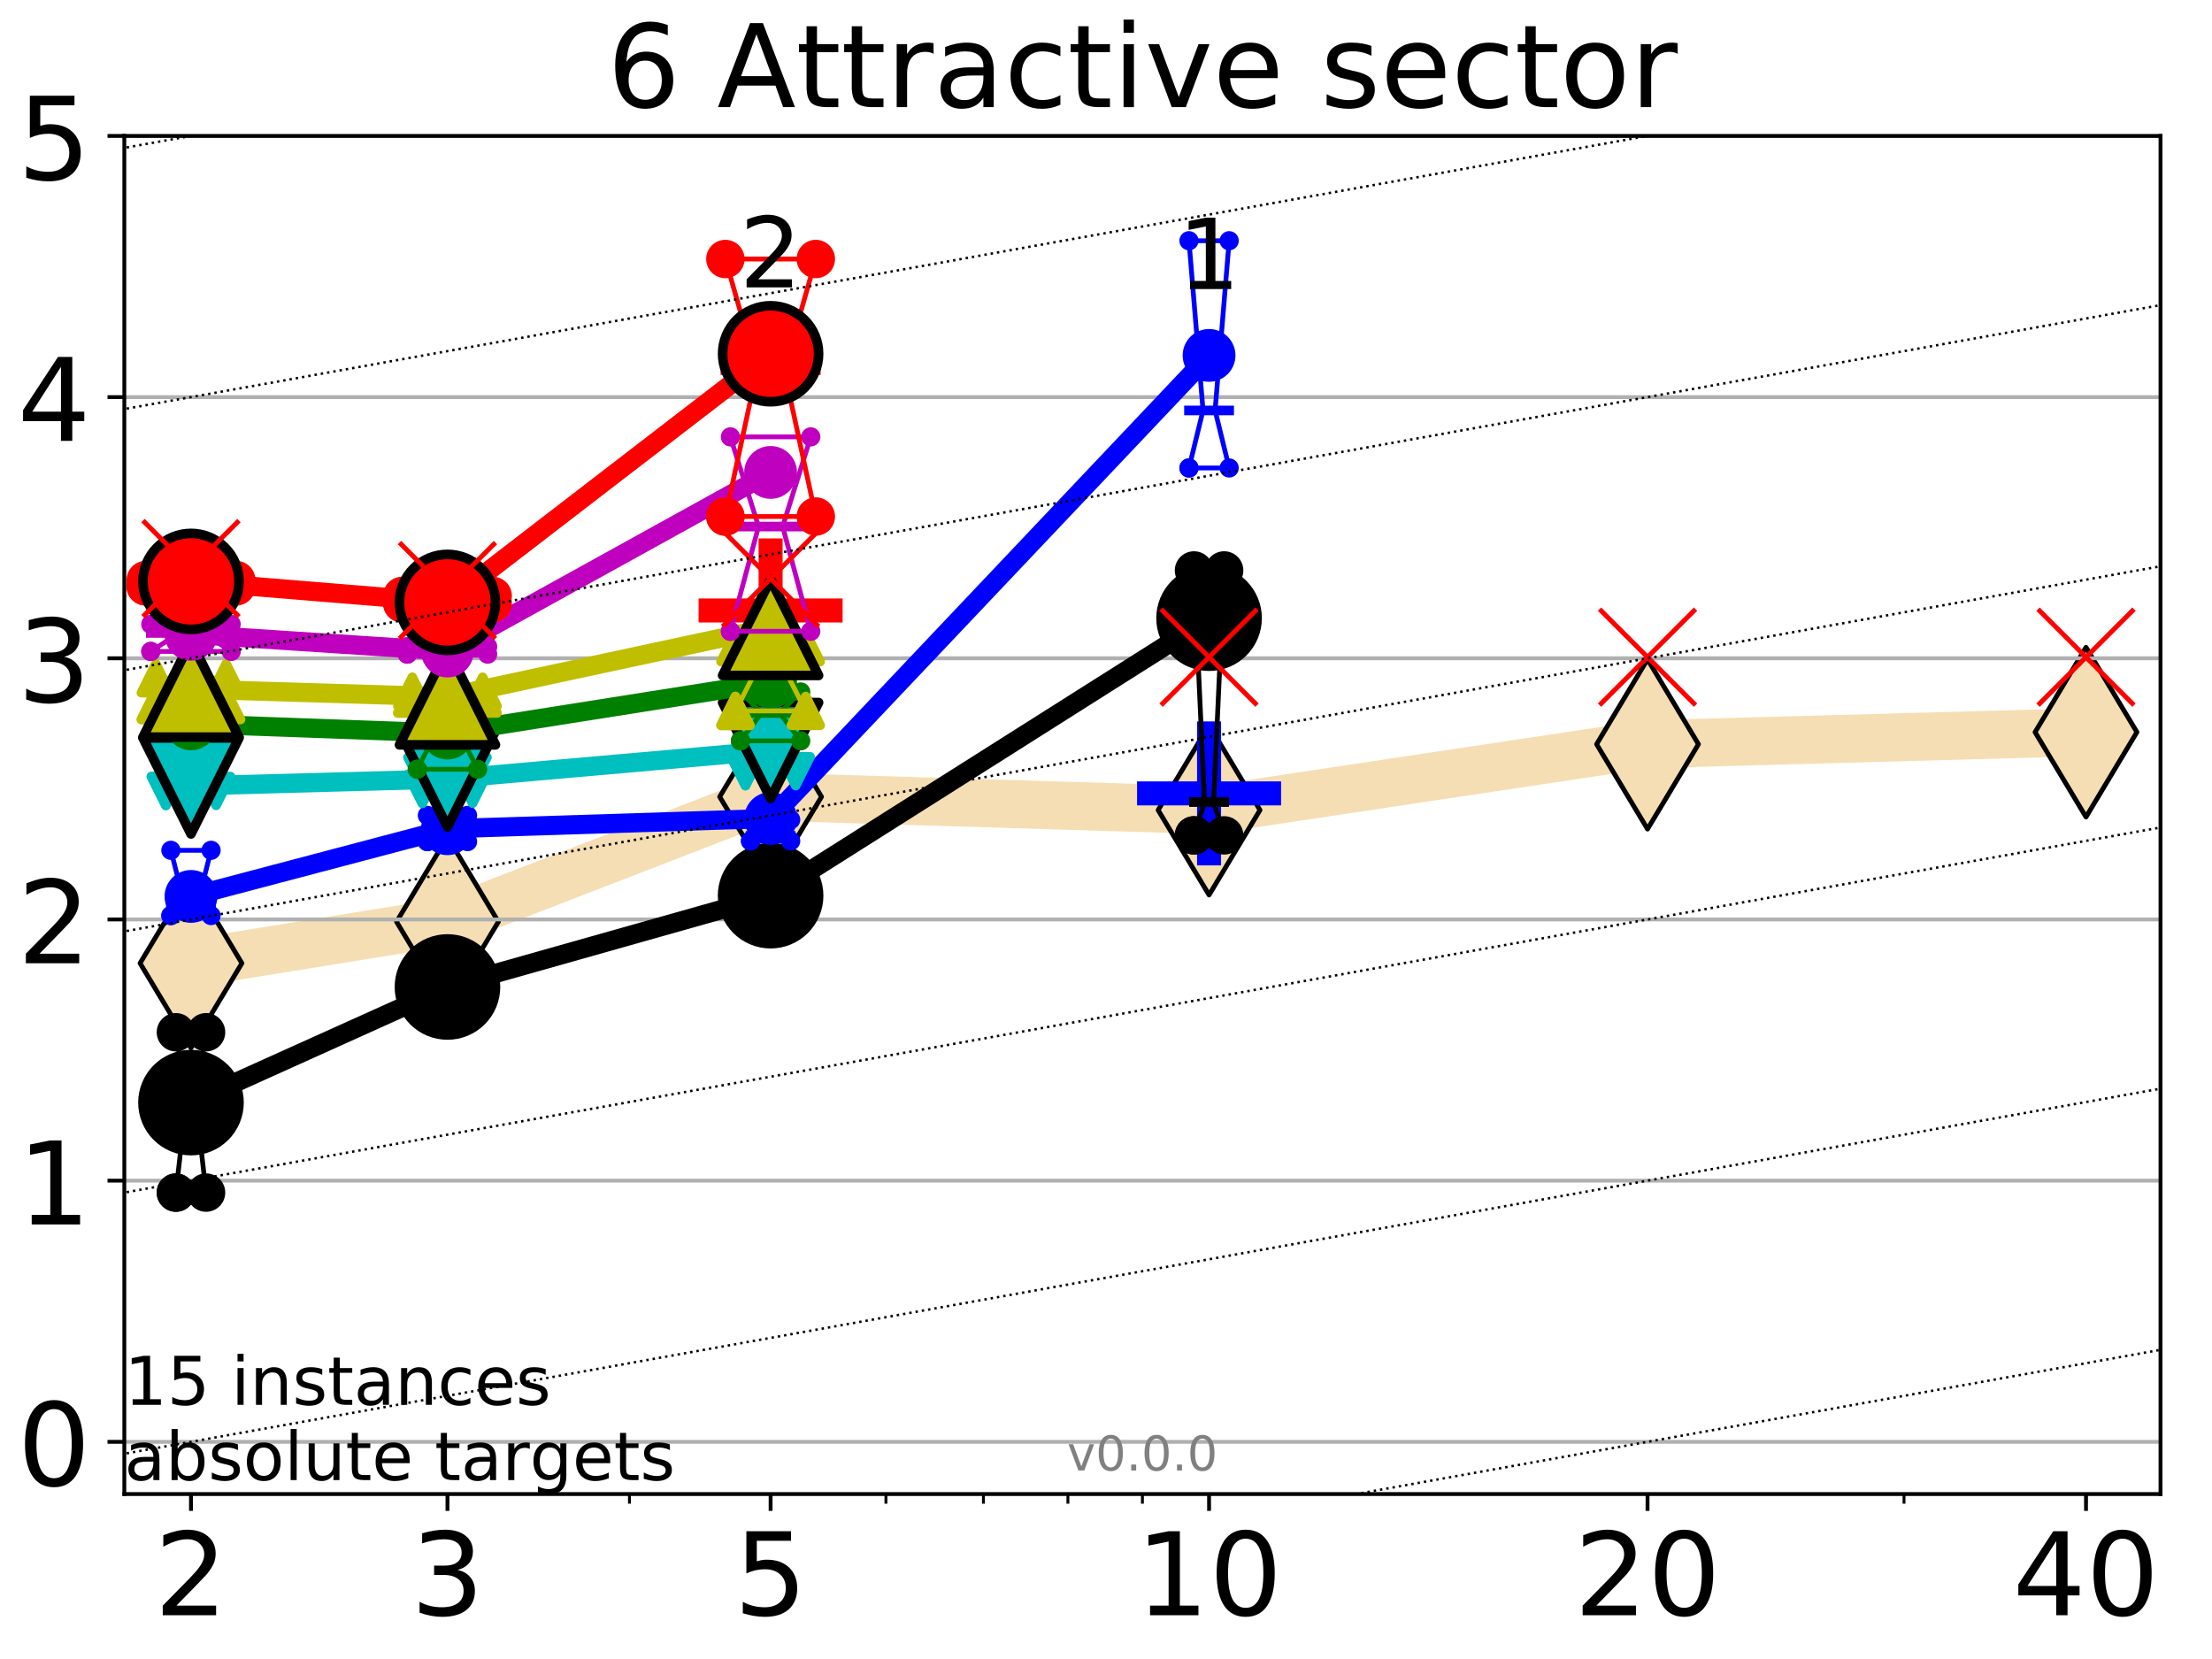 <?xml version="1.0" encoding="utf-8" standalone="no"?>
<!DOCTYPE svg PUBLIC "-//W3C//DTD SVG 1.1//EN"
  "http://www.w3.org/Graphics/SVG/1.1/DTD/svg11.dtd">
<!-- Created with matplotlib (http://matplotlib.org/) -->
<svg height="345.6pt" version="1.1" viewBox="0 0 460.8 345.6" width="460.8pt" xmlns="http://www.w3.org/2000/svg" xmlns:xlink="http://www.w3.org/1999/xlink">
 <defs>
  <style type="text/css">
*{stroke-linecap:butt;stroke-linejoin:round;}
  </style>
 </defs>
 <g id="figure_1">
  <g id="patch_1">
   <path d="M 0 345.6 
L 460.8 345.6 
L 460.8 0 
L 0 0 
z
" style="fill:#ffffff;"/>
  </g>
  <g id="axes_1">
   <g id="patch_2">
    <path d="M 25.9 311.24 
L 450.072 311.24 
L 450.072 28.32 
L 25.9 28.32 
z
" style="fill:#ffffff;"/>
   </g>
   <g id="line2d_1">
    <path clip-path="url(#p4185b8978e)" d="M 39.784 200.656 
L 93.215 192.02 
L 160.53 165.981 
L 251.87 168.757 
L 343.211 155.031 
L 434.551 152.52 
" style="fill:none;stroke:#f5deb3;stroke-linecap:square;stroke-width:10;"/>
    <defs>
     <path d="M -0 17.678 
L 10.607 0 
L 0 -17.678 
L -10.607 -0 
z
" id="mf350ca0917" style="stroke:#000000;stroke-linejoin:miter;"/>
    </defs>
    <g clip-path="url(#p4185b8978e)">
     <use style="fill:#f5deb3;stroke:#000000;stroke-linejoin:miter;" x="39.784" xlink:href="#mf350ca0917" y="200.656"/>
     <use style="fill:#f5deb3;stroke:#000000;stroke-linejoin:miter;" x="93.215" xlink:href="#mf350ca0917" y="192.02"/>
     <use style="fill:#f5deb3;stroke:#000000;stroke-linejoin:miter;" x="160.53" xlink:href="#mf350ca0917" y="165.981"/>
     <use style="fill:#f5deb3;stroke:#000000;stroke-linejoin:miter;" x="251.87" xlink:href="#mf350ca0917" y="168.757"/>
     <use style="fill:#f5deb3;stroke:#000000;stroke-linejoin:miter;" x="343.211" xlink:href="#mf350ca0917" y="155.031"/>
     <use style="fill:#f5deb3;stroke:#000000;stroke-linejoin:miter;" x="434.551" xlink:href="#mf350ca0917" y="152.52"/>
    </g>
   </g>
   <g id="line2d_2">
    <defs>
     <path d="M -15 0 
L 15 0 
M 0 15 
L 0 -15 
" id="m8b7572a334" style="stroke:#0000ff;stroke-width:5;"/>
    </defs>
    <g clip-path="url(#p4185b8978e)">
     <use style="fill:#0000ff;stroke:#0000ff;stroke-width:5;" x="251.87" xlink:href="#m8b7572a334" y="165.279"/>
    </g>
   </g>
   <g id="line2d_3">
    <defs>
     <path d="M -15 0 
L 15 0 
M 0 15 
L 0 -15 
" id="m4a25fd4b28" style="stroke:#ff0000;stroke-width:5;"/>
    </defs>
    <g clip-path="url(#p4185b8978e)">
     <use style="fill:#ff0000;stroke:#ff0000;stroke-width:5;" x="160.53" xlink:href="#m4a25fd4b28" y="127.17"/>
    </g>
   </g>
   <g id="matplotlib.axis_1">
    <g id="xtick_1">
     <g id="line2d_4">
      <defs>
       <path d="M 0 0 
L 0 3.5 
" id="m6eb34845b1" style="stroke:#000000;stroke-width:0.8;"/>
      </defs>
      <g>
       <use style="stroke:#000000;stroke-width:0.8;" x="39.784" xlink:href="#m6eb34845b1" y="311.24"/>
      </g>
     </g>
     <g id="text_1">
      <!-- 2 -->
      <defs>
       <path d="M 19.188 8.297 
L 53.609 8.297 
L 53.609 0 
L 7.328 0 
L 7.328 8.297 
Q 12.938 14.109 22.625 23.891 
Q 32.328 33.688 34.812 36.531 
Q 39.547 41.844 41.422 45.531 
Q 43.312 49.219 43.312 52.781 
Q 43.312 58.594 39.234 62.25 
Q 35.156 65.922 28.609 65.922 
Q 23.969 65.922 18.812 64.312 
Q 13.672 62.703 7.812 59.422 
L 7.812 69.391 
Q 13.766 71.781 18.938 73 
Q 24.125 74.219 28.422 74.219 
Q 39.75 74.219 46.484 68.547 
Q 53.219 62.891 53.219 53.422 
Q 53.219 48.922 51.531 44.891 
Q 49.859 40.875 45.406 35.406 
Q 44.188 33.984 37.641 27.219 
Q 31.109 20.453 19.188 8.297 
z
" id="DejaVuSans-32"/>
      </defs>
      <g transform="translate(32.149 336.476)scale(0.24 -0.24)">
       <use xlink:href="#DejaVuSans-32"/>
      </g>
     </g>
    </g>
    <g id="xtick_2">
     <g id="line2d_5">
      <g>
       <use style="stroke:#000000;stroke-width:0.8;" x="93.215" xlink:href="#m6eb34845b1" y="311.24"/>
      </g>
     </g>
     <g id="text_2">
      <!-- 3 -->
      <defs>
       <path d="M 40.578 39.312 
Q 47.656 37.797 51.625 33 
Q 55.609 28.219 55.609 21.188 
Q 55.609 10.406 48.188 4.484 
Q 40.766 -1.422 27.094 -1.422 
Q 22.516 -1.422 17.656 -0.516 
Q 12.797 0.391 7.625 2.203 
L 7.625 11.719 
Q 11.719 9.328 16.594 8.109 
Q 21.484 6.891 26.812 6.891 
Q 36.078 6.891 40.938 10.547 
Q 45.797 14.203 45.797 21.188 
Q 45.797 27.641 41.281 31.266 
Q 36.766 34.906 28.719 34.906 
L 20.219 34.906 
L 20.219 43.016 
L 29.109 43.016 
Q 36.375 43.016 40.234 45.922 
Q 44.094 48.828 44.094 54.297 
Q 44.094 59.906 40.109 62.906 
Q 36.141 65.922 28.719 65.922 
Q 24.656 65.922 20.016 65.031 
Q 15.375 64.156 9.812 62.312 
L 9.812 71.094 
Q 15.438 72.656 20.344 73.438 
Q 25.25 74.219 29.594 74.219 
Q 40.828 74.219 47.359 69.109 
Q 53.906 64.016 53.906 55.328 
Q 53.906 49.266 50.438 45.094 
Q 46.969 40.922 40.578 39.312 
z
" id="DejaVuSans-33"/>
      </defs>
      <g transform="translate(85.58 336.476)scale(0.24 -0.24)">
       <use xlink:href="#DejaVuSans-33"/>
      </g>
     </g>
    </g>
    <g id="xtick_3">
     <g id="line2d_6">
      <g>
       <use style="stroke:#000000;stroke-width:0.8;" x="160.53" xlink:href="#m6eb34845b1" y="311.24"/>
      </g>
     </g>
     <g id="text_3">
      <!-- 5 -->
      <defs>
       <path d="M 10.797 72.906 
L 49.516 72.906 
L 49.516 64.594 
L 19.828 64.594 
L 19.828 46.734 
Q 21.969 47.469 24.109 47.828 
Q 26.266 48.188 28.422 48.188 
Q 40.625 48.188 47.75 41.5 
Q 54.891 34.812 54.891 23.391 
Q 54.891 11.625 47.562 5.094 
Q 40.234 -1.422 26.906 -1.422 
Q 22.312 -1.422 17.547 -0.641 
Q 12.797 0.141 7.719 1.703 
L 7.719 11.625 
Q 12.109 9.234 16.797 8.062 
Q 21.484 6.891 26.703 6.891 
Q 35.156 6.891 40.078 11.328 
Q 45.016 15.766 45.016 23.391 
Q 45.016 31 40.078 35.438 
Q 35.156 39.891 26.703 39.891 
Q 22.75 39.891 18.812 39.016 
Q 14.891 38.141 10.797 36.281 
z
" id="DejaVuSans-35"/>
      </defs>
      <g transform="translate(152.895 336.476)scale(0.24 -0.24)">
       <use xlink:href="#DejaVuSans-35"/>
      </g>
     </g>
    </g>
    <g id="xtick_4">
     <g id="line2d_7">
      <g>
       <use style="stroke:#000000;stroke-width:0.8;" x="251.87" xlink:href="#m6eb34845b1" y="311.24"/>
      </g>
     </g>
     <g id="text_4">
      <!-- 10 -->
      <defs>
       <path d="M 12.406 8.297 
L 28.516 8.297 
L 28.516 63.922 
L 10.984 60.406 
L 10.984 69.391 
L 28.422 72.906 
L 38.281 72.906 
L 38.281 8.297 
L 54.391 8.297 
L 54.391 0 
L 12.406 0 
z
" id="DejaVuSans-31"/>
       <path d="M 31.781 66.406 
Q 24.172 66.406 20.328 58.906 
Q 16.5 51.422 16.5 36.375 
Q 16.5 21.391 20.328 13.891 
Q 24.172 6.391 31.781 6.391 
Q 39.453 6.391 43.281 13.891 
Q 47.125 21.391 47.125 36.375 
Q 47.125 51.422 43.281 58.906 
Q 39.453 66.406 31.781 66.406 
z
M 31.781 74.219 
Q 44.047 74.219 50.516 64.516 
Q 56.984 54.828 56.984 36.375 
Q 56.984 17.969 50.516 8.266 
Q 44.047 -1.422 31.781 -1.422 
Q 19.531 -1.422 13.062 8.266 
Q 6.594 17.969 6.594 36.375 
Q 6.594 54.828 13.062 64.516 
Q 19.531 74.219 31.781 74.219 
z
" id="DejaVuSans-30"/>
      </defs>
      <g transform="translate(236.6 336.476)scale(0.24 -0.24)">
       <use xlink:href="#DejaVuSans-31"/>
       <use x="63.623" xlink:href="#DejaVuSans-30"/>
      </g>
     </g>
    </g>
    <g id="xtick_5">
     <g id="line2d_8">
      <g>
       <use style="stroke:#000000;stroke-width:0.8;" x="343.211" xlink:href="#m6eb34845b1" y="311.24"/>
      </g>
     </g>
     <g id="text_5">
      <!-- 20 -->
      <g transform="translate(327.941 336.476)scale(0.24 -0.24)">
       <use xlink:href="#DejaVuSans-32"/>
       <use x="63.623" xlink:href="#DejaVuSans-30"/>
      </g>
     </g>
    </g>
    <g id="xtick_6">
     <g id="line2d_9">
      <g>
       <use style="stroke:#000000;stroke-width:0.8;" x="434.551" xlink:href="#m6eb34845b1" y="311.24"/>
      </g>
     </g>
     <g id="text_6">
      <!-- 40 -->
      <defs>
       <path d="M 37.797 64.312 
L 12.891 25.391 
L 37.797 25.391 
z
M 35.203 72.906 
L 47.609 72.906 
L 47.609 25.391 
L 58.016 25.391 
L 58.016 17.188 
L 47.609 17.188 
L 47.609 0 
L 37.797 0 
L 37.797 17.188 
L 4.891 17.188 
L 4.891 26.703 
z
" id="DejaVuSans-34"/>
      </defs>
      <g transform="translate(419.281 336.476)scale(0.24 -0.24)">
       <use xlink:href="#DejaVuSans-34"/>
       <use x="63.623" xlink:href="#DejaVuSans-30"/>
      </g>
     </g>
    </g>
    <g id="xtick_7">
     <g id="line2d_10">
      <defs>
       <path d="M 0 0 
L 0 2 
" id="m037c06fa0d" style="stroke:#000000;stroke-width:0.6;"/>
      </defs>
      <g>
       <use style="stroke:#000000;stroke-width:0.6;" x="39.784" xlink:href="#m037c06fa0d" y="311.24"/>
      </g>
     </g>
    </g>
    <g id="xtick_8">
     <g id="line2d_11">
      <g>
       <use style="stroke:#000000;stroke-width:0.6;" x="93.215" xlink:href="#m037c06fa0d" y="311.24"/>
      </g>
     </g>
    </g>
    <g id="xtick_9">
     <g id="line2d_12">
      <g>
       <use style="stroke:#000000;stroke-width:0.6;" x="131.125" xlink:href="#m037c06fa0d" y="311.24"/>
      </g>
     </g>
    </g>
    <g id="xtick_10">
     <g id="line2d_13">
      <g>
       <use style="stroke:#000000;stroke-width:0.6;" x="160.53" xlink:href="#m037c06fa0d" y="311.24"/>
      </g>
     </g>
    </g>
    <g id="xtick_11">
     <g id="line2d_14">
      <g>
       <use style="stroke:#000000;stroke-width:0.6;" x="184.555" xlink:href="#m037c06fa0d" y="311.24"/>
      </g>
     </g>
    </g>
    <g id="xtick_12">
     <g id="line2d_15">
      <g>
       <use style="stroke:#000000;stroke-width:0.6;" x="204.869" xlink:href="#m037c06fa0d" y="311.24"/>
      </g>
     </g>
    </g>
    <g id="xtick_13">
     <g id="line2d_16">
      <g>
       <use style="stroke:#000000;stroke-width:0.6;" x="222.465" xlink:href="#m037c06fa0d" y="311.24"/>
      </g>
     </g>
    </g>
    <g id="xtick_14">
     <g id="line2d_17">
      <g>
       <use style="stroke:#000000;stroke-width:0.6;" x="237.986" xlink:href="#m037c06fa0d" y="311.24"/>
      </g>
     </g>
    </g>
    <g id="xtick_15">
     <g id="line2d_18">
      <g>
       <use style="stroke:#000000;stroke-width:0.6;" x="343.211" xlink:href="#m037c06fa0d" y="311.24"/>
      </g>
     </g>
    </g>
    <g id="xtick_16">
     <g id="line2d_19">
      <g>
       <use style="stroke:#000000;stroke-width:0.6;" x="396.641" xlink:href="#m037c06fa0d" y="311.24"/>
      </g>
     </g>
    </g>
    <g id="xtick_17">
     <g id="line2d_20">
      <g>
       <use style="stroke:#000000;stroke-width:0.6;" x="434.551" xlink:href="#m037c06fa0d" y="311.24"/>
      </g>
     </g>
    </g>
   </g>
   <g id="matplotlib.axis_2">
    <g id="ytick_1">
     <g id="line2d_21">
      <path clip-path="url(#p4185b8978e)" d="M 25.9 300.358 
L 450.072 300.358 
" style="fill:none;stroke:#b0b0b0;stroke-linecap:square;stroke-width:0.8;"/>
     </g>
     <g id="line2d_22">
      <defs>
       <path d="M 0 0 
L -3.5 0 
" id="m3c983ce834" style="stroke:#000000;stroke-width:0.8;"/>
      </defs>
      <g>
       <use style="stroke:#000000;stroke-width:0.8;" x="25.9" xlink:href="#m3c983ce834" y="300.358"/>
      </g>
     </g>
     <g id="text_7">
      <!-- 0 -->
      <g transform="translate(3.63 309.477)scale(0.24 -0.24)">
       <use xlink:href="#DejaVuSans-30"/>
      </g>
     </g>
    </g>
    <g id="ytick_2">
     <g id="line2d_23">
      <path clip-path="url(#p4185b8978e)" d="M 25.9 245.951 
L 450.072 245.951 
" style="fill:none;stroke:#b0b0b0;stroke-linecap:square;stroke-width:0.8;"/>
     </g>
     <g id="line2d_24">
      <g>
       <use style="stroke:#000000;stroke-width:0.8;" x="25.9" xlink:href="#m3c983ce834" y="245.951"/>
      </g>
     </g>
     <g id="text_8">
      <!-- 1 -->
      <g transform="translate(3.63 255.069)scale(0.24 -0.24)">
       <use xlink:href="#DejaVuSans-31"/>
      </g>
     </g>
    </g>
    <g id="ytick_3">
     <g id="line2d_25">
      <path clip-path="url(#p4185b8978e)" d="M 25.9 191.543 
L 450.072 191.543 
" style="fill:none;stroke:#b0b0b0;stroke-linecap:square;stroke-width:0.8;"/>
     </g>
     <g id="line2d_26">
      <g>
       <use style="stroke:#000000;stroke-width:0.8;" x="25.9" xlink:href="#m3c983ce834" y="191.543"/>
      </g>
     </g>
     <g id="text_9">
      <!-- 2 -->
      <g transform="translate(3.63 200.661)scale(0.24 -0.24)">
       <use xlink:href="#DejaVuSans-32"/>
      </g>
     </g>
    </g>
    <g id="ytick_4">
     <g id="line2d_27">
      <path clip-path="url(#p4185b8978e)" d="M 25.9 137.135 
L 450.072 137.135 
" style="fill:none;stroke:#b0b0b0;stroke-linecap:square;stroke-width:0.8;"/>
     </g>
     <g id="line2d_28">
      <g>
       <use style="stroke:#000000;stroke-width:0.8;" x="25.9" xlink:href="#m3c983ce834" y="137.135"/>
      </g>
     </g>
     <g id="text_10">
      <!-- 3 -->
      <g transform="translate(3.63 146.254)scale(0.24 -0.24)">
       <use xlink:href="#DejaVuSans-33"/>
      </g>
     </g>
    </g>
    <g id="ytick_5">
     <g id="line2d_29">
      <path clip-path="url(#p4185b8978e)" d="M 25.9 82.728 
L 450.072 82.728 
" style="fill:none;stroke:#b0b0b0;stroke-linecap:square;stroke-width:0.8;"/>
     </g>
     <g id="line2d_30">
      <g>
       <use style="stroke:#000000;stroke-width:0.8;" x="25.9" xlink:href="#m3c983ce834" y="82.728"/>
      </g>
     </g>
     <g id="text_11">
      <!-- 4 -->
      <g transform="translate(3.63 91.846)scale(0.24 -0.24)">
       <use xlink:href="#DejaVuSans-34"/>
      </g>
     </g>
    </g>
    <g id="ytick_6">
     <g id="line2d_31">
      <path clip-path="url(#p4185b8978e)" d="M 25.9 28.32 
L 450.072 28.32 
" style="fill:none;stroke:#b0b0b0;stroke-linecap:square;stroke-width:0.8;"/>
     </g>
     <g id="line2d_32">
      <g>
       <use style="stroke:#000000;stroke-width:0.8;" x="25.9" xlink:href="#m3c983ce834" y="28.32"/>
      </g>
     </g>
     <g id="text_12">
      <!-- 5 -->
      <g transform="translate(3.63 37.438)scale(0.24 -0.24)">
       <use xlink:href="#DejaVuSans-35"/>
      </g>
     </g>
    </g>
   </g>
   <g id="line2d_33">
    <path clip-path="url(#p4185b8978e)" d="M 36.644 248.44 
L 38.842 228.989 
L 36.644 215.036 
L 42.924 215.036 
L 40.726 228.989 
L 42.924 248.44 
L 36.644 248.44 
" style="fill:none;stroke:#000000;stroke-linecap:square;"/>
   </g>
   <g id="line2d_34">
    <path clip-path="url(#p4185b8978e)" d="M 36.644 248.44 
L 42.924 248.44 
L 42.924 215.036 
L 36.644 215.036 
L 36.644 248.44 
" style="fill:none;"/>
    <defs>
     <path d="M 0 3 
C 0.796 3 1.559 2.684 2.121 2.121 
C 2.684 1.559 3 0.796 3 0 
C 3 -0.796 2.684 -1.559 2.121 -2.121 
C 1.559 -2.684 0.796 -3 0 -3 
C -0.796 -3 -1.559 -2.684 -2.121 -2.121 
C -2.684 -1.559 -3 -0.796 -3 0 
C -3 0.796 -2.684 1.559 -2.121 2.121 
C -1.559 2.684 -0.796 3 0 3 
z
" id="m22f7251e36" style="stroke:#000000;stroke-width:2;"/>
    </defs>
    <g clip-path="url(#p4185b8978e)">
     <use style="stroke:#000000;stroke-width:2;" x="36.644" xlink:href="#m22f7251e36" y="248.44"/>
     <use style="stroke:#000000;stroke-width:2;" x="42.924" xlink:href="#m22f7251e36" y="248.44"/>
     <use style="stroke:#000000;stroke-width:2;" x="42.924" xlink:href="#m22f7251e36" y="215.036"/>
     <use style="stroke:#000000;stroke-width:2;" x="36.644" xlink:href="#m22f7251e36" y="215.036"/>
     <use style="stroke:#000000;stroke-width:2;" x="36.644" xlink:href="#m22f7251e36" y="248.44"/>
    </g>
   </g>
   <g id="line2d_35">
    <path clip-path="url(#p4185b8978e)" d="M 36.644 228.989 
L 42.924 228.989 
" style="fill:none;stroke:#000000;stroke-linecap:square;stroke-width:2;"/>
   </g>
   <g id="line2d_36">
    <path clip-path="url(#p4185b8978e)" d="M 90.075 207.454 
L 92.273 205.813 
L 90.075 200.311 
L 96.355 200.311 
L 94.157 205.813 
L 96.355 207.454 
L 90.075 207.454 
" style="fill:none;stroke:#000000;stroke-linecap:square;"/>
   </g>
   <g id="line2d_37">
    <path clip-path="url(#p4185b8978e)" d="M 90.075 207.454 
L 96.355 207.454 
L 96.355 200.311 
L 90.075 200.311 
L 90.075 207.454 
" style="fill:none;"/>
    <g clip-path="url(#p4185b8978e)">
     <use style="stroke:#000000;stroke-width:2;" x="90.075" xlink:href="#m22f7251e36" y="207.454"/>
     <use style="stroke:#000000;stroke-width:2;" x="96.355" xlink:href="#m22f7251e36" y="207.454"/>
     <use style="stroke:#000000;stroke-width:2;" x="96.355" xlink:href="#m22f7251e36" y="200.311"/>
     <use style="stroke:#000000;stroke-width:2;" x="90.075" xlink:href="#m22f7251e36" y="200.311"/>
     <use style="stroke:#000000;stroke-width:2;" x="90.075" xlink:href="#m22f7251e36" y="207.454"/>
    </g>
   </g>
   <g id="line2d_38">
    <path clip-path="url(#p4185b8978e)" d="M 90.075 205.813 
L 96.355 205.813 
" style="fill:none;stroke:#000000;stroke-linecap:square;stroke-width:2;"/>
   </g>
   <g id="line2d_39">
    <path clip-path="url(#p4185b8978e)" d="M 157.39 190.526 
L 159.588 185.091 
L 157.39 181.931 
L 163.669 181.931 
L 161.472 185.091 
L 163.669 190.526 
L 157.39 190.526 
" style="fill:none;stroke:#000000;stroke-linecap:square;"/>
   </g>
   <g id="line2d_40">
    <path clip-path="url(#p4185b8978e)" d="M 157.39 190.526 
L 163.669 190.526 
L 163.669 181.931 
L 157.39 181.931 
L 157.39 190.526 
" style="fill:none;"/>
    <g clip-path="url(#p4185b8978e)">
     <use style="stroke:#000000;stroke-width:2;" x="157.39" xlink:href="#m22f7251e36" y="190.526"/>
     <use style="stroke:#000000;stroke-width:2;" x="163.669" xlink:href="#m22f7251e36" y="190.526"/>
     <use style="stroke:#000000;stroke-width:2;" x="163.669" xlink:href="#m22f7251e36" y="181.931"/>
     <use style="stroke:#000000;stroke-width:2;" x="157.39" xlink:href="#m22f7251e36" y="181.931"/>
     <use style="stroke:#000000;stroke-width:2;" x="157.39" xlink:href="#m22f7251e36" y="190.526"/>
    </g>
   </g>
   <g id="line2d_41">
    <path clip-path="url(#p4185b8978e)" d="M 157.39 185.091 
L 163.669 185.091 
" style="fill:none;stroke:#000000;stroke-linecap:square;stroke-width:2;"/>
   </g>
   <g id="line2d_42">
    <path clip-path="url(#p4185b8978e)" d="M 248.73 174.023 
L 250.928 167.088 
L 248.73 118.836 
L 255.01 118.836 
L 252.812 167.088 
L 255.01 174.023 
L 248.73 174.023 
" style="fill:none;stroke:#000000;stroke-linecap:square;"/>
   </g>
   <g id="line2d_43">
    <path clip-path="url(#p4185b8978e)" d="M 248.73 174.023 
L 255.01 174.023 
L 255.01 118.836 
L 248.73 118.836 
L 248.73 174.023 
" style="fill:none;"/>
    <g clip-path="url(#p4185b8978e)">
     <use style="stroke:#000000;stroke-width:2;" x="248.73" xlink:href="#m22f7251e36" y="174.023"/>
     <use style="stroke:#000000;stroke-width:2;" x="255.01" xlink:href="#m22f7251e36" y="174.023"/>
     <use style="stroke:#000000;stroke-width:2;" x="255.01" xlink:href="#m22f7251e36" y="118.836"/>
     <use style="stroke:#000000;stroke-width:2;" x="248.73" xlink:href="#m22f7251e36" y="118.836"/>
     <use style="stroke:#000000;stroke-width:2;" x="248.73" xlink:href="#m22f7251e36" y="174.023"/>
    </g>
   </g>
   <g id="line2d_44">
    <path clip-path="url(#p4185b8978e)" d="M 248.73 167.088 
L 255.01 167.088 
" style="fill:none;stroke:#000000;stroke-linecap:square;stroke-width:2;"/>
   </g>
   <g id="line2d_45">
    <path clip-path="url(#p4185b8978e)" d="M 39.784 229.691 
L 93.215 205.603 
" style="fill:none;stroke:#000000;stroke-linecap:square;stroke-width:4;"/>
   </g>
   <g id="line2d_46">
    <path clip-path="url(#p4185b8978e)" d="M 93.215 205.603 
L 160.53 186.585 
" style="fill:none;stroke:#000000;stroke-linecap:square;stroke-width:4;"/>
   </g>
   <g id="line2d_47">
    <path clip-path="url(#p4185b8978e)" d="M 160.53 186.585 
L 251.87 128.777 
" style="fill:none;stroke:#000000;stroke-linecap:square;stroke-width:4;"/>
   </g>
   <g id="line2d_48">
    <path clip-path="url(#p4185b8978e)" d="M 39.784 229.691 
L 93.215 205.603 
L 160.53 186.585 
L 251.87 128.777 
" style="fill:none;"/>
    <defs>
     <path d="M 0 10 
C 2.652 10 5.196 8.946 7.071 7.071 
C 8.946 5.196 10 2.652 10 0 
C 10 -2.652 8.946 -5.196 7.071 -7.071 
C 5.196 -8.946 2.652 -10 0 -10 
C -2.652 -10 -5.196 -8.946 -7.071 -7.071 
C -8.946 -5.196 -10 -2.652 -10 0 
C -10 2.652 -8.946 5.196 -7.071 7.071 
C -5.196 8.946 -2.652 10 0 10 
z
" id="m00154e89d1" style="stroke:#000000;stroke-width:2;"/>
    </defs>
    <g clip-path="url(#p4185b8978e)">
     <use style="stroke:#000000;stroke-width:2;" x="39.784" xlink:href="#m00154e89d1" y="229.691"/>
     <use style="stroke:#000000;stroke-width:2;" x="93.215" xlink:href="#m00154e89d1" y="205.603"/>
     <use style="stroke:#000000;stroke-width:2;" x="160.53" xlink:href="#m00154e89d1" y="186.585"/>
     <use style="stroke:#000000;stroke-width:2;" x="251.87" xlink:href="#m00154e89d1" y="128.777"/>
    </g>
   </g>
   <g id="line2d_49">
    <path clip-path="url(#p4185b8978e)" d="M 35.597 190.73 
L 38.528 188.655 
L 35.597 177.135 
L 43.971 177.135 
L 41.04 188.655 
L 43.971 190.73 
L 35.597 190.73 
" style="fill:none;stroke:#0000ff;stroke-linecap:square;"/>
   </g>
   <g id="line2d_50">
    <path clip-path="url(#p4185b8978e)" d="M 35.597 190.73 
L 43.971 190.73 
L 43.971 177.135 
L 35.597 177.135 
L 35.597 190.73 
" style="fill:none;"/>
    <defs>
     <path d="M 0 1.5 
C 0.398 1.5 0.779 1.342 1.061 1.061 
C 1.342 0.779 1.5 0.398 1.5 0 
C 1.5 -0.398 1.342 -0.779 1.061 -1.061 
C 0.779 -1.342 0.398 -1.5 0 -1.5 
C -0.398 -1.5 -0.779 -1.342 -1.061 -1.061 
C -1.342 -0.779 -1.5 -0.398 -1.5 0 
C -1.5 0.398 -1.342 0.779 -1.061 1.061 
C -0.779 1.342 -0.398 1.5 0 1.5 
z
" id="md16a8cbf0b" style="stroke:#0000ff;"/>
    </defs>
    <g clip-path="url(#p4185b8978e)">
     <use style="fill:#0000ff;stroke:#0000ff;" x="35.597" xlink:href="#md16a8cbf0b" y="190.73"/>
     <use style="fill:#0000ff;stroke:#0000ff;" x="43.971" xlink:href="#md16a8cbf0b" y="190.73"/>
     <use style="fill:#0000ff;stroke:#0000ff;" x="43.971" xlink:href="#md16a8cbf0b" y="177.135"/>
     <use style="fill:#0000ff;stroke:#0000ff;" x="35.597" xlink:href="#md16a8cbf0b" y="177.135"/>
     <use style="fill:#0000ff;stroke:#0000ff;" x="35.597" xlink:href="#md16a8cbf0b" y="190.73"/>
    </g>
   </g>
   <g id="line2d_51">
    <path clip-path="url(#p4185b8978e)" d="M 35.597 188.655 
L 43.971 188.655 
" style="fill:none;stroke:#0000ff;stroke-linecap:square;stroke-width:2;"/>
   </g>
   <g id="line2d_52">
    <path clip-path="url(#p4185b8978e)" d="M 89.028 175.323 
L 91.959 173.438 
L 89.028 169.861 
L 97.401 169.861 
L 94.471 173.438 
L 97.401 175.323 
L 89.028 175.323 
" style="fill:none;stroke:#0000ff;stroke-linecap:square;"/>
   </g>
   <g id="line2d_53">
    <path clip-path="url(#p4185b8978e)" d="M 89.028 175.323 
L 97.401 175.323 
L 97.401 169.861 
L 89.028 169.861 
L 89.028 175.323 
" style="fill:none;"/>
    <g clip-path="url(#p4185b8978e)">
     <use style="fill:#0000ff;stroke:#0000ff;" x="89.028" xlink:href="#md16a8cbf0b" y="175.323"/>
     <use style="fill:#0000ff;stroke:#0000ff;" x="97.401" xlink:href="#md16a8cbf0b" y="175.323"/>
     <use style="fill:#0000ff;stroke:#0000ff;" x="97.401" xlink:href="#md16a8cbf0b" y="169.861"/>
     <use style="fill:#0000ff;stroke:#0000ff;" x="89.028" xlink:href="#md16a8cbf0b" y="169.861"/>
     <use style="fill:#0000ff;stroke:#0000ff;" x="89.028" xlink:href="#md16a8cbf0b" y="175.323"/>
    </g>
   </g>
   <g id="line2d_54">
    <path clip-path="url(#p4185b8978e)" d="M 89.028 173.438 
L 97.401 173.438 
" style="fill:none;stroke:#0000ff;stroke-linecap:square;stroke-width:2;"/>
   </g>
   <g id="line2d_55">
    <path clip-path="url(#p4185b8978e)" d="M 156.343 175.188 
L 159.274 174.125 
L 156.343 170.758 
L 164.716 170.758 
L 161.786 174.125 
L 164.716 175.188 
L 156.343 175.188 
" style="fill:none;stroke:#0000ff;stroke-linecap:square;"/>
   </g>
   <g id="line2d_56">
    <path clip-path="url(#p4185b8978e)" d="M 156.343 175.188 
L 164.716 175.188 
L 164.716 170.758 
L 156.343 170.758 
L 156.343 175.188 
" style="fill:none;"/>
    <g clip-path="url(#p4185b8978e)">
     <use style="fill:#0000ff;stroke:#0000ff;" x="156.343" xlink:href="#md16a8cbf0b" y="175.188"/>
     <use style="fill:#0000ff;stroke:#0000ff;" x="164.716" xlink:href="#md16a8cbf0b" y="175.188"/>
     <use style="fill:#0000ff;stroke:#0000ff;" x="164.716" xlink:href="#md16a8cbf0b" y="170.758"/>
     <use style="fill:#0000ff;stroke:#0000ff;" x="156.343" xlink:href="#md16a8cbf0b" y="170.758"/>
     <use style="fill:#0000ff;stroke:#0000ff;" x="156.343" xlink:href="#md16a8cbf0b" y="175.188"/>
    </g>
   </g>
   <g id="line2d_57">
    <path clip-path="url(#p4185b8978e)" d="M 156.343 174.125 
L 164.716 174.125 
" style="fill:none;stroke:#0000ff;stroke-linecap:square;stroke-width:2;"/>
   </g>
   <g id="line2d_58">
    <path clip-path="url(#p4185b8978e)" d="M 247.683 97.488 
L 250.614 85.509 
L 247.683 50.15 
L 256.057 50.15 
L 253.126 85.509 
L 256.057 97.488 
L 247.683 97.488 
" style="fill:none;stroke:#0000ff;stroke-linecap:square;"/>
   </g>
   <g id="line2d_59">
    <path clip-path="url(#p4185b8978e)" d="M 247.683 97.488 
L 256.057 97.488 
L 256.057 50.15 
L 247.683 50.15 
L 247.683 97.488 
" style="fill:none;"/>
    <g clip-path="url(#p4185b8978e)">
     <use style="fill:#0000ff;stroke:#0000ff;" x="247.683" xlink:href="#md16a8cbf0b" y="97.488"/>
     <use style="fill:#0000ff;stroke:#0000ff;" x="256.057" xlink:href="#md16a8cbf0b" y="97.488"/>
     <use style="fill:#0000ff;stroke:#0000ff;" x="256.057" xlink:href="#md16a8cbf0b" y="50.15"/>
     <use style="fill:#0000ff;stroke:#0000ff;" x="247.683" xlink:href="#md16a8cbf0b" y="50.15"/>
     <use style="fill:#0000ff;stroke:#0000ff;" x="247.683" xlink:href="#md16a8cbf0b" y="97.488"/>
    </g>
   </g>
   <g id="line2d_60">
    <path clip-path="url(#p4185b8978e)" d="M 247.683 85.509 
L 256.057 85.509 
" style="fill:none;stroke:#0000ff;stroke-linecap:square;stroke-width:2;"/>
   </g>
   <g id="line2d_61">
    <path clip-path="url(#p4185b8978e)" d="M 39.784 186.741 
L 93.215 172.64 
" style="fill:none;stroke:#0000ff;stroke-linecap:square;stroke-width:4;"/>
   </g>
   <g id="line2d_62">
    <path clip-path="url(#p4185b8978e)" d="M 93.215 172.64 
L 160.53 170.504 
" style="fill:none;stroke:#0000ff;stroke-linecap:square;stroke-width:4;"/>
   </g>
   <g id="line2d_63">
    <path clip-path="url(#p4185b8978e)" d="M 160.53 170.504 
L 251.87 74.037 
" style="fill:none;stroke:#0000ff;stroke-linecap:square;stroke-width:4;"/>
   </g>
   <g id="line2d_64">
    <path clip-path="url(#p4185b8978e)" d="M 39.784 186.741 
L 93.215 172.64 
L 160.53 170.504 
L 251.87 74.037 
" style="fill:none;"/>
    <defs>
     <path d="M 0 5 
C 1.326 5 2.598 4.473 3.536 3.536 
C 4.473 2.598 5 1.326 5 0 
C 5 -1.326 4.473 -2.598 3.536 -3.536 
C 2.598 -4.473 1.326 -5 0 -5 
C -1.326 -5 -2.598 -4.473 -3.536 -3.536 
C -4.473 -2.598 -5 -1.326 -5 0 
C -5 1.326 -4.473 2.598 -3.536 3.536 
C -2.598 4.473 -1.326 5 0 5 
z
" id="m8a4c757e1d" style="stroke:#0000ff;"/>
    </defs>
    <g clip-path="url(#p4185b8978e)">
     <use style="fill:#0000ff;stroke:#0000ff;" x="39.784" xlink:href="#m8a4c757e1d" y="186.741"/>
     <use style="fill:#0000ff;stroke:#0000ff;" x="93.215" xlink:href="#m8a4c757e1d" y="172.64"/>
     <use style="fill:#0000ff;stroke:#0000ff;" x="160.53" xlink:href="#m8a4c757e1d" y="170.504"/>
     <use style="fill:#0000ff;stroke:#0000ff;" x="251.87" xlink:href="#m8a4c757e1d" y="74.037"/>
    </g>
   </g>
   <g id="line2d_65">
    <path clip-path="url(#p4185b8978e)" d="M 34.551 164.771 
L 38.214 159.766 
L 34.551 158.203 
L 45.017 158.203 
L 41.354 159.766 
L 45.017 164.771 
L 34.551 164.771 
" style="fill:none;stroke:#00bfbf;stroke-linecap:square;"/>
   </g>
   <g id="line2d_66">
    <path clip-path="url(#p4185b8978e)" d="M 34.551 164.771 
L 45.017 164.771 
L 45.017 158.203 
L 34.551 158.203 
L 34.551 164.771 
" style="fill:none;"/>
    <defs>
     <path d="M -0 3 
L 3 -3 
L -3 -3 
z
" id="m0f01066ac5" style="stroke:#00bfbf;stroke-linejoin:miter;stroke-width:2;"/>
    </defs>
    <g clip-path="url(#p4185b8978e)">
     <use style="fill:#00bfbf;stroke:#00bfbf;stroke-linejoin:miter;stroke-width:2;" x="34.551" xlink:href="#m0f01066ac5" y="164.771"/>
     <use style="fill:#00bfbf;stroke:#00bfbf;stroke-linejoin:miter;stroke-width:2;" x="45.017" xlink:href="#m0f01066ac5" y="164.771"/>
     <use style="fill:#00bfbf;stroke:#00bfbf;stroke-linejoin:miter;stroke-width:2;" x="45.017" xlink:href="#m0f01066ac5" y="158.203"/>
     <use style="fill:#00bfbf;stroke:#00bfbf;stroke-linejoin:miter;stroke-width:2;" x="34.551" xlink:href="#m0f01066ac5" y="158.203"/>
     <use style="fill:#00bfbf;stroke:#00bfbf;stroke-linejoin:miter;stroke-width:2;" x="34.551" xlink:href="#m0f01066ac5" y="164.771"/>
    </g>
   </g>
   <g id="line2d_67">
    <path clip-path="url(#p4185b8978e)" d="M 34.551 159.766 
L 45.017 159.766 
" style="fill:none;stroke:#00bfbf;stroke-linecap:square;stroke-width:2;"/>
   </g>
   <g id="line2d_68">
    <path clip-path="url(#p4185b8978e)" d="M 87.982 164.331 
L 91.645 163.814 
L 87.982 160.757 
L 98.448 160.757 
L 94.785 163.814 
L 98.448 164.331 
L 87.982 164.331 
" style="fill:none;stroke:#00bfbf;stroke-linecap:square;"/>
   </g>
   <g id="line2d_69">
    <path clip-path="url(#p4185b8978e)" d="M 87.982 164.331 
L 98.448 164.331 
L 98.448 160.757 
L 87.982 160.757 
L 87.982 164.331 
" style="fill:none;"/>
    <g clip-path="url(#p4185b8978e)">
     <use style="fill:#00bfbf;stroke:#00bfbf;stroke-linejoin:miter;stroke-width:2;" x="87.982" xlink:href="#m0f01066ac5" y="164.331"/>
     <use style="fill:#00bfbf;stroke:#00bfbf;stroke-linejoin:miter;stroke-width:2;" x="98.448" xlink:href="#m0f01066ac5" y="164.331"/>
     <use style="fill:#00bfbf;stroke:#00bfbf;stroke-linejoin:miter;stroke-width:2;" x="98.448" xlink:href="#m0f01066ac5" y="160.757"/>
     <use style="fill:#00bfbf;stroke:#00bfbf;stroke-linejoin:miter;stroke-width:2;" x="87.982" xlink:href="#m0f01066ac5" y="160.757"/>
     <use style="fill:#00bfbf;stroke:#00bfbf;stroke-linejoin:miter;stroke-width:2;" x="87.982" xlink:href="#m0f01066ac5" y="164.331"/>
    </g>
   </g>
   <g id="line2d_70">
    <path clip-path="url(#p4185b8978e)" d="M 87.982 163.814 
L 98.448 163.814 
" style="fill:none;stroke:#00bfbf;stroke-linecap:square;stroke-width:2;"/>
   </g>
   <g id="line2d_71">
    <path clip-path="url(#p4185b8978e)" d="M 155.296 160.654 
L 158.96 154.199 
L 155.296 152.244 
L 165.763 152.244 
L 162.1 154.199 
L 165.763 160.654 
L 155.296 160.654 
" style="fill:none;stroke:#00bfbf;stroke-linecap:square;"/>
   </g>
   <g id="line2d_72">
    <path clip-path="url(#p4185b8978e)" d="M 155.296 160.654 
L 165.763 160.654 
L 165.763 152.244 
L 155.296 152.244 
L 155.296 160.654 
" style="fill:none;"/>
    <g clip-path="url(#p4185b8978e)">
     <use style="fill:#00bfbf;stroke:#00bfbf;stroke-linejoin:miter;stroke-width:2;" x="155.296" xlink:href="#m0f01066ac5" y="160.654"/>
     <use style="fill:#00bfbf;stroke:#00bfbf;stroke-linejoin:miter;stroke-width:2;" x="165.763" xlink:href="#m0f01066ac5" y="160.654"/>
     <use style="fill:#00bfbf;stroke:#00bfbf;stroke-linejoin:miter;stroke-width:2;" x="165.763" xlink:href="#m0f01066ac5" y="152.244"/>
     <use style="fill:#00bfbf;stroke:#00bfbf;stroke-linejoin:miter;stroke-width:2;" x="155.296" xlink:href="#m0f01066ac5" y="152.244"/>
     <use style="fill:#00bfbf;stroke:#00bfbf;stroke-linejoin:miter;stroke-width:2;" x="155.296" xlink:href="#m0f01066ac5" y="160.654"/>
    </g>
   </g>
   <g id="line2d_73">
    <path clip-path="url(#p4185b8978e)" d="M 155.296 154.199 
L 165.763 154.199 
" style="fill:none;stroke:#00bfbf;stroke-linecap:square;stroke-width:2;"/>
   </g>
   <g id="line2d_74">
    <path clip-path="url(#p4185b8978e)" d="M 39.784 163.729 
L 93.215 162.269 
" style="fill:none;stroke:#00bfbf;stroke-linecap:square;stroke-width:4;"/>
   </g>
   <g id="line2d_75">
    <path clip-path="url(#p4185b8978e)" d="M 93.215 162.269 
L 160.53 156.35 
" style="fill:none;stroke:#00bfbf;stroke-linecap:square;stroke-width:4;"/>
   </g>
   <g id="line2d_76">
    <path clip-path="url(#p4185b8978e)" d="M 39.784 163.729 
L 93.215 162.269 
L 160.53 156.35 
" style="fill:none;"/>
    <defs>
     <path d="M -0 10 
L 10 -10 
L -10 -10 
z
" id="m2903471839" style="stroke:#000000;stroke-linejoin:miter;stroke-width:2;"/>
    </defs>
    <g clip-path="url(#p4185b8978e)">
     <use style="fill:#00bfbf;stroke:#000000;stroke-linejoin:miter;stroke-width:2;" x="39.784" xlink:href="#m2903471839" y="163.729"/>
     <use style="fill:#00bfbf;stroke:#000000;stroke-linejoin:miter;stroke-width:2;" x="93.215" xlink:href="#m2903471839" y="162.269"/>
     <use style="fill:#00bfbf;stroke:#000000;stroke-linejoin:miter;stroke-width:2;" x="160.53" xlink:href="#m2903471839" y="156.35"/>
    </g>
   </g>
   <g id="line2d_77">
    <path clip-path="url(#p4185b8978e)" d="M 33.504 151.456 
L 37.9 150.605 
L 33.504 148.796 
L 46.064 148.796 
L 41.668 150.605 
L 46.064 151.456 
L 33.504 151.456 
" style="fill:none;stroke:#008000;stroke-linecap:square;"/>
   </g>
   <g id="line2d_78">
    <path clip-path="url(#p4185b8978e)" d="M 33.504 151.456 
L 46.064 151.456 
L 46.064 148.796 
L 33.504 148.796 
L 33.504 151.456 
" style="fill:none;"/>
    <defs>
     <path d="M 0 1.5 
C 0.398 1.5 0.779 1.342 1.061 1.061 
C 1.342 0.779 1.5 0.398 1.5 0 
C 1.5 -0.398 1.342 -0.779 1.061 -1.061 
C 0.779 -1.342 0.398 -1.5 0 -1.5 
C -0.398 -1.5 -0.779 -1.342 -1.061 -1.061 
C -1.342 -0.779 -1.5 -0.398 -1.5 0 
C -1.5 0.398 -1.342 0.779 -1.061 1.061 
C -0.779 1.342 -0.398 1.5 0 1.5 
z
" id="mde088b1350" style="stroke:#008000;"/>
    </defs>
    <g clip-path="url(#p4185b8978e)">
     <use style="fill:#008000;stroke:#008000;" x="33.504" xlink:href="#mde088b1350" y="151.456"/>
     <use style="fill:#008000;stroke:#008000;" x="46.064" xlink:href="#mde088b1350" y="151.456"/>
     <use style="fill:#008000;stroke:#008000;" x="46.064" xlink:href="#mde088b1350" y="148.796"/>
     <use style="fill:#008000;stroke:#008000;" x="33.504" xlink:href="#mde088b1350" y="148.796"/>
     <use style="fill:#008000;stroke:#008000;" x="33.504" xlink:href="#mde088b1350" y="151.456"/>
    </g>
   </g>
   <g id="line2d_79">
    <path clip-path="url(#p4185b8978e)" d="M 33.504 150.605 
L 46.064 150.605 
" style="fill:none;stroke:#008000;stroke-linecap:square;stroke-width:2;"/>
   </g>
   <g id="line2d_80">
    <path clip-path="url(#p4185b8978e)" d="M 86.935 160.248 
L 91.331 151.514 
L 86.935 150.92 
L 99.495 150.92 
L 95.099 151.514 
L 99.495 160.248 
L 86.935 160.248 
" style="fill:none;stroke:#008000;stroke-linecap:square;"/>
   </g>
   <g id="line2d_81">
    <path clip-path="url(#p4185b8978e)" d="M 86.935 160.248 
L 99.495 160.248 
L 99.495 150.92 
L 86.935 150.92 
L 86.935 160.248 
" style="fill:none;"/>
    <g clip-path="url(#p4185b8978e)">
     <use style="fill:#008000;stroke:#008000;" x="86.935" xlink:href="#mde088b1350" y="160.248"/>
     <use style="fill:#008000;stroke:#008000;" x="99.495" xlink:href="#mde088b1350" y="160.248"/>
     <use style="fill:#008000;stroke:#008000;" x="99.495" xlink:href="#mde088b1350" y="150.92"/>
     <use style="fill:#008000;stroke:#008000;" x="86.935" xlink:href="#mde088b1350" y="150.92"/>
     <use style="fill:#008000;stroke:#008000;" x="86.935" xlink:href="#mde088b1350" y="160.248"/>
    </g>
   </g>
   <g id="line2d_82">
    <path clip-path="url(#p4185b8978e)" d="M 86.935 151.514 
L 99.495 151.514 
" style="fill:none;stroke:#008000;stroke-linecap:square;stroke-width:2;"/>
   </g>
   <g id="line2d_83">
    <path clip-path="url(#p4185b8978e)" d="M 154.25 154.331 
L 158.646 148.53 
L 154.25 144.148 
L 166.809 144.148 
L 162.414 148.53 
L 166.809 154.331 
L 154.25 154.331 
" style="fill:none;stroke:#008000;stroke-linecap:square;"/>
   </g>
   <g id="line2d_84">
    <path clip-path="url(#p4185b8978e)" d="M 154.25 154.331 
L 166.809 154.331 
L 166.809 144.148 
L 154.25 144.148 
L 154.25 154.331 
" style="fill:none;"/>
    <g clip-path="url(#p4185b8978e)">
     <use style="fill:#008000;stroke:#008000;" x="154.25" xlink:href="#mde088b1350" y="154.331"/>
     <use style="fill:#008000;stroke:#008000;" x="166.809" xlink:href="#mde088b1350" y="154.331"/>
     <use style="fill:#008000;stroke:#008000;" x="166.809" xlink:href="#mde088b1350" y="144.148"/>
     <use style="fill:#008000;stroke:#008000;" x="154.25" xlink:href="#mde088b1350" y="144.148"/>
     <use style="fill:#008000;stroke:#008000;" x="154.25" xlink:href="#mde088b1350" y="154.331"/>
    </g>
   </g>
   <g id="line2d_85">
    <path clip-path="url(#p4185b8978e)" d="M 154.25 148.53 
L 166.809 148.53 
" style="fill:none;stroke:#008000;stroke-linecap:square;stroke-width:2;"/>
   </g>
   <g id="line2d_86">
    <path clip-path="url(#p4185b8978e)" d="M 39.784 150.792 
L 93.215 152.717 
" style="fill:none;stroke:#008000;stroke-linecap:square;stroke-width:4;"/>
   </g>
   <g id="line2d_87">
    <path clip-path="url(#p4185b8978e)" d="M 93.215 152.717 
L 160.53 142.084 
" style="fill:none;stroke:#008000;stroke-linecap:square;stroke-width:4;"/>
   </g>
   <g id="line2d_88">
    <path clip-path="url(#p4185b8978e)" d="M 39.784 150.792 
L 93.215 152.717 
L 160.53 142.084 
" style="fill:none;"/>
    <defs>
     <path d="M 0 5 
C 1.326 5 2.598 4.473 3.536 3.536 
C 4.473 2.598 5 1.326 5 0 
C 5 -1.326 4.473 -2.598 3.536 -3.536 
C 2.598 -4.473 1.326 -5 0 -5 
C -1.326 -5 -2.598 -4.473 -3.536 -3.536 
C -4.473 -2.598 -5 -1.326 -5 0 
C -5 1.326 -4.473 2.598 -3.536 3.536 
C -2.598 4.473 -1.326 5 0 5 
z
" id="ma27041bb40" style="stroke:#008000;"/>
    </defs>
    <g clip-path="url(#p4185b8978e)">
     <use style="fill:#008000;stroke:#008000;" x="39.784" xlink:href="#ma27041bb40" y="150.792"/>
     <use style="fill:#008000;stroke:#008000;" x="93.215" xlink:href="#ma27041bb40" y="152.717"/>
     <use style="fill:#008000;stroke:#008000;" x="160.53" xlink:href="#ma27041bb40" y="142.084"/>
    </g>
   </g>
   <g id="line2d_89">
    <path clip-path="url(#p4185b8978e)" d="M 32.458 146.882 
L 37.586 145.767 
L 32.458 141.297 
L 47.11 141.297 
L 41.982 145.767 
L 47.11 146.882 
L 32.458 146.882 
" style="fill:none;stroke:#bfbf00;stroke-linecap:square;"/>
   </g>
   <g id="line2d_90">
    <path clip-path="url(#p4185b8978e)" d="M 32.458 146.882 
L 47.11 146.882 
L 47.11 141.297 
L 32.458 141.297 
L 32.458 146.882 
" style="fill:none;"/>
    <defs>
     <path d="M 0 -3 
L -3 3 
L 3 3 
z
" id="m2666a06a61" style="stroke:#bfbf00;stroke-linejoin:miter;stroke-width:2;"/>
    </defs>
    <g clip-path="url(#p4185b8978e)">
     <use style="fill:#bfbf00;stroke:#bfbf00;stroke-linejoin:miter;stroke-width:2;" x="32.458" xlink:href="#m2666a06a61" y="146.882"/>
     <use style="fill:#bfbf00;stroke:#bfbf00;stroke-linejoin:miter;stroke-width:2;" x="47.11" xlink:href="#m2666a06a61" y="146.882"/>
     <use style="fill:#bfbf00;stroke:#bfbf00;stroke-linejoin:miter;stroke-width:2;" x="47.11" xlink:href="#m2666a06a61" y="141.297"/>
     <use style="fill:#bfbf00;stroke:#bfbf00;stroke-linejoin:miter;stroke-width:2;" x="32.458" xlink:href="#m2666a06a61" y="141.297"/>
     <use style="fill:#bfbf00;stroke:#bfbf00;stroke-linejoin:miter;stroke-width:2;" x="32.458" xlink:href="#m2666a06a61" y="146.882"/>
    </g>
   </g>
   <g id="line2d_91">
    <path clip-path="url(#p4185b8978e)" d="M 32.458 145.767 
L 47.11 145.767 
" style="fill:none;stroke:#bfbf00;stroke-linecap:square;stroke-width:2;"/>
   </g>
   <g id="line2d_92">
    <path clip-path="url(#p4185b8978e)" d="M 85.888 145.518 
L 91.017 145.013 
L 85.888 144.081 
L 100.541 144.081 
L 95.413 145.013 
L 100.541 145.518 
L 85.888 145.518 
" style="fill:none;stroke:#bfbf00;stroke-linecap:square;"/>
   </g>
   <g id="line2d_93">
    <path clip-path="url(#p4185b8978e)" d="M 85.888 145.518 
L 100.541 145.518 
L 100.541 144.081 
L 85.888 144.081 
L 85.888 145.518 
" style="fill:none;"/>
    <g clip-path="url(#p4185b8978e)">
     <use style="fill:#bfbf00;stroke:#bfbf00;stroke-linejoin:miter;stroke-width:2;" x="85.888" xlink:href="#m2666a06a61" y="145.518"/>
     <use style="fill:#bfbf00;stroke:#bfbf00;stroke-linejoin:miter;stroke-width:2;" x="100.541" xlink:href="#m2666a06a61" y="145.518"/>
     <use style="fill:#bfbf00;stroke:#bfbf00;stroke-linejoin:miter;stroke-width:2;" x="100.541" xlink:href="#m2666a06a61" y="144.081"/>
     <use style="fill:#bfbf00;stroke:#bfbf00;stroke-linejoin:miter;stroke-width:2;" x="85.888" xlink:href="#m2666a06a61" y="144.081"/>
     <use style="fill:#bfbf00;stroke:#bfbf00;stroke-linejoin:miter;stroke-width:2;" x="85.888" xlink:href="#m2666a06a61" y="145.518"/>
    </g>
   </g>
   <g id="line2d_94">
    <path clip-path="url(#p4185b8978e)" d="M 85.888 145.013 
L 100.541 145.013 
" style="fill:none;stroke:#bfbf00;stroke-linecap:square;stroke-width:2;"/>
   </g>
   <g id="line2d_95">
    <path clip-path="url(#p4185b8978e)" d="M 153.203 148.098 
L 158.332 138.026 
L 153.203 134.819 
L 167.856 134.819 
L 162.728 138.026 
L 167.856 148.098 
L 153.203 148.098 
" style="fill:none;stroke:#bfbf00;stroke-linecap:square;"/>
   </g>
   <g id="line2d_96">
    <path clip-path="url(#p4185b8978e)" d="M 153.203 148.098 
L 167.856 148.098 
L 167.856 134.819 
L 153.203 134.819 
L 153.203 148.098 
" style="fill:none;"/>
    <g clip-path="url(#p4185b8978e)">
     <use style="fill:#bfbf00;stroke:#bfbf00;stroke-linejoin:miter;stroke-width:2;" x="153.203" xlink:href="#m2666a06a61" y="148.098"/>
     <use style="fill:#bfbf00;stroke:#bfbf00;stroke-linejoin:miter;stroke-width:2;" x="167.856" xlink:href="#m2666a06a61" y="148.098"/>
     <use style="fill:#bfbf00;stroke:#bfbf00;stroke-linejoin:miter;stroke-width:2;" x="167.856" xlink:href="#m2666a06a61" y="134.819"/>
     <use style="fill:#bfbf00;stroke:#bfbf00;stroke-linejoin:miter;stroke-width:2;" x="153.203" xlink:href="#m2666a06a61" y="134.819"/>
     <use style="fill:#bfbf00;stroke:#bfbf00;stroke-linejoin:miter;stroke-width:2;" x="153.203" xlink:href="#m2666a06a61" y="148.098"/>
    </g>
   </g>
   <g id="line2d_97">
    <path clip-path="url(#p4185b8978e)" d="M 153.203 138.026 
L 167.856 138.026 
" style="fill:none;stroke:#bfbf00;stroke-linecap:square;stroke-width:2;"/>
   </g>
   <g id="line2d_98">
    <path clip-path="url(#p4185b8978e)" d="M 39.784 143.551 
L 93.215 145.167 
" style="fill:none;stroke:#bfbf00;stroke-linecap:square;stroke-width:4;"/>
   </g>
   <g id="line2d_99">
    <path clip-path="url(#p4185b8978e)" d="M 93.215 145.167 
L 160.53 130.711 
" style="fill:none;stroke:#bfbf00;stroke-linecap:square;stroke-width:4;"/>
   </g>
   <g id="line2d_100">
    <path clip-path="url(#p4185b8978e)" d="M 39.784 143.551 
L 93.215 145.167 
L 160.53 130.711 
" style="fill:none;"/>
    <defs>
     <path d="M 0 -10 
L -10 10 
L 10 10 
z
" id="m72a9fd9794" style="stroke:#000000;stroke-linejoin:miter;stroke-width:2;"/>
    </defs>
    <g clip-path="url(#p4185b8978e)">
     <use style="fill:#bfbf00;stroke:#000000;stroke-linejoin:miter;stroke-width:2;" x="39.784" xlink:href="#m72a9fd9794" y="143.551"/>
     <use style="fill:#bfbf00;stroke:#000000;stroke-linejoin:miter;stroke-width:2;" x="93.215" xlink:href="#m72a9fd9794" y="145.167"/>
     <use style="fill:#bfbf00;stroke:#000000;stroke-linejoin:miter;stroke-width:2;" x="160.53" xlink:href="#m72a9fd9794" y="130.711"/>
    </g>
   </g>
   <g id="line2d_101">
    <path clip-path="url(#p4185b8978e)" d="M 31.411 135.703 
L 37.272 131.863 
L 31.411 130.044 
L 48.157 130.044 
L 42.296 131.863 
L 48.157 135.703 
L 31.411 135.703 
" style="fill:none;stroke:#bf00bf;stroke-linecap:square;"/>
   </g>
   <g id="line2d_102">
    <path clip-path="url(#p4185b8978e)" d="M 31.411 135.703 
L 48.157 135.703 
L 48.157 130.044 
L 31.411 130.044 
L 31.411 135.703 
" style="fill:none;"/>
    <defs>
     <path d="M 0 1.5 
C 0.398 1.5 0.779 1.342 1.061 1.061 
C 1.342 0.779 1.5 0.398 1.5 0 
C 1.5 -0.398 1.342 -0.779 1.061 -1.061 
C 0.779 -1.342 0.398 -1.5 0 -1.5 
C -0.398 -1.5 -0.779 -1.342 -1.061 -1.061 
C -1.342 -0.779 -1.5 -0.398 -1.5 0 
C -1.5 0.398 -1.342 0.779 -1.061 1.061 
C -0.779 1.342 -0.398 1.5 0 1.5 
z
" id="mcf4404ada0" style="stroke:#bf00bf;"/>
    </defs>
    <g clip-path="url(#p4185b8978e)">
     <use style="fill:#bf00bf;stroke:#bf00bf;" x="31.411" xlink:href="#mcf4404ada0" y="135.703"/>
     <use style="fill:#bf00bf;stroke:#bf00bf;" x="48.157" xlink:href="#mcf4404ada0" y="135.703"/>
     <use style="fill:#bf00bf;stroke:#bf00bf;" x="48.157" xlink:href="#mcf4404ada0" y="130.044"/>
     <use style="fill:#bf00bf;stroke:#bf00bf;" x="31.411" xlink:href="#mcf4404ada0" y="130.044"/>
     <use style="fill:#bf00bf;stroke:#bf00bf;" x="31.411" xlink:href="#mcf4404ada0" y="135.703"/>
    </g>
   </g>
   <g id="line2d_103">
    <path clip-path="url(#p4185b8978e)" d="M 31.411 131.863 
L 48.157 131.863 
" style="fill:none;stroke:#bf00bf;stroke-linecap:square;stroke-width:2;"/>
   </g>
   <g id="line2d_104">
    <path clip-path="url(#p4185b8978e)" d="M 84.842 136.269 
L 90.703 135.99 
L 84.842 134.705 
L 101.588 134.705 
L 95.727 135.99 
L 101.588 136.269 
L 84.842 136.269 
" style="fill:none;stroke:#bf00bf;stroke-linecap:square;"/>
   </g>
   <g id="line2d_105">
    <path clip-path="url(#p4185b8978e)" d="M 84.842 136.269 
L 101.588 136.269 
L 101.588 134.705 
L 84.842 134.705 
L 84.842 136.269 
" style="fill:none;"/>
    <g clip-path="url(#p4185b8978e)">
     <use style="fill:#bf00bf;stroke:#bf00bf;" x="84.842" xlink:href="#mcf4404ada0" y="136.269"/>
     <use style="fill:#bf00bf;stroke:#bf00bf;" x="101.588" xlink:href="#mcf4404ada0" y="136.269"/>
     <use style="fill:#bf00bf;stroke:#bf00bf;" x="101.588" xlink:href="#mcf4404ada0" y="134.705"/>
     <use style="fill:#bf00bf;stroke:#bf00bf;" x="84.842" xlink:href="#mcf4404ada0" y="134.705"/>
     <use style="fill:#bf00bf;stroke:#bf00bf;" x="84.842" xlink:href="#mcf4404ada0" y="136.269"/>
    </g>
   </g>
   <g id="line2d_106">
    <path clip-path="url(#p4185b8978e)" d="M 84.842 135.99 
L 101.588 135.99 
" style="fill:none;stroke:#bf00bf;stroke-linecap:square;stroke-width:2;"/>
   </g>
   <g id="line2d_107">
    <path clip-path="url(#p4185b8978e)" d="M 152.156 131.51 
L 158.018 109.689 
L 152.156 91.007 
L 168.903 91.007 
L 163.041 109.689 
L 168.903 131.51 
L 152.156 131.51 
" style="fill:none;stroke:#bf00bf;stroke-linecap:square;"/>
   </g>
   <g id="line2d_108">
    <path clip-path="url(#p4185b8978e)" d="M 152.156 131.51 
L 168.903 131.51 
L 168.903 91.007 
L 152.156 91.007 
L 152.156 131.51 
" style="fill:none;"/>
    <g clip-path="url(#p4185b8978e)">
     <use style="fill:#bf00bf;stroke:#bf00bf;" x="152.156" xlink:href="#mcf4404ada0" y="131.51"/>
     <use style="fill:#bf00bf;stroke:#bf00bf;" x="168.903" xlink:href="#mcf4404ada0" y="131.51"/>
     <use style="fill:#bf00bf;stroke:#bf00bf;" x="168.903" xlink:href="#mcf4404ada0" y="91.007"/>
     <use style="fill:#bf00bf;stroke:#bf00bf;" x="152.156" xlink:href="#mcf4404ada0" y="91.007"/>
     <use style="fill:#bf00bf;stroke:#bf00bf;" x="152.156" xlink:href="#mcf4404ada0" y="131.51"/>
    </g>
   </g>
   <g id="line2d_109">
    <path clip-path="url(#p4185b8978e)" d="M 152.156 109.689 
L 168.903 109.689 
" style="fill:none;stroke:#bf00bf;stroke-linecap:square;stroke-width:2;"/>
   </g>
   <g id="line2d_110">
    <path clip-path="url(#p4185b8978e)" d="M 39.784 132.14 
L 93.215 135.625 
" style="fill:none;stroke:#bf00bf;stroke-linecap:square;stroke-width:4;"/>
   </g>
   <g id="line2d_111">
    <path clip-path="url(#p4185b8978e)" d="M 93.215 135.625 
L 160.53 98.416 
" style="fill:none;stroke:#bf00bf;stroke-linecap:square;stroke-width:4;"/>
   </g>
   <g id="line2d_112">
    <path clip-path="url(#p4185b8978e)" d="M 39.784 132.14 
L 93.215 135.625 
L 160.53 98.416 
" style="fill:none;"/>
    <defs>
     <path d="M 0 5 
C 1.326 5 2.598 4.473 3.536 3.536 
C 4.473 2.598 5 1.326 5 0 
C 5 -1.326 4.473 -2.598 3.536 -3.536 
C 2.598 -4.473 1.326 -5 0 -5 
C -1.326 -5 -2.598 -4.473 -3.536 -3.536 
C -4.473 -2.598 -5 -1.326 -5 0 
C -5 1.326 -4.473 2.598 -3.536 3.536 
C -2.598 4.473 -1.326 5 0 5 
z
" id="m9184a5c93c" style="stroke:#bf00bf;"/>
    </defs>
    <g clip-path="url(#p4185b8978e)">
     <use style="fill:#bf00bf;stroke:#bf00bf;" x="39.784" xlink:href="#m9184a5c93c" y="132.14"/>
     <use style="fill:#bf00bf;stroke:#bf00bf;" x="93.215" xlink:href="#m9184a5c93c" y="135.625"/>
     <use style="fill:#bf00bf;stroke:#bf00bf;" x="160.53" xlink:href="#m9184a5c93c" y="98.416"/>
    </g>
   </g>
   <g id="line2d_113">
    <path clip-path="url(#p4185b8978e)" d="M 30.364 122.156 
L 36.958 121.694 
L 30.364 120.834 
L 49.204 120.834 
L 42.61 121.694 
L 49.204 122.156 
L 30.364 122.156 
" style="fill:none;stroke:#ff0000;stroke-linecap:square;"/>
   </g>
   <g id="line2d_114">
    <path clip-path="url(#p4185b8978e)" d="M 30.364 122.156 
L 49.204 122.156 
L 49.204 120.834 
L 30.364 120.834 
L 30.364 122.156 
" style="fill:none;"/>
    <defs>
     <path d="M 0 3 
C 0.796 3 1.559 2.684 2.121 2.121 
C 2.684 1.559 3 0.796 3 0 
C 3 -0.796 2.684 -1.559 2.121 -2.121 
C 1.559 -2.684 0.796 -3 0 -3 
C -0.796 -3 -1.559 -2.684 -2.121 -2.121 
C -2.684 -1.559 -3 -0.796 -3 0 
C -3 0.796 -2.684 1.559 -2.121 2.121 
C -1.559 2.684 -0.796 3 0 3 
z
" id="m7cf77d238c" style="stroke:#ff0000;stroke-width:2;"/>
    </defs>
    <g clip-path="url(#p4185b8978e)">
     <use style="fill:#ff0000;stroke:#ff0000;stroke-width:2;" x="30.364" xlink:href="#m7cf77d238c" y="122.156"/>
     <use style="fill:#ff0000;stroke:#ff0000;stroke-width:2;" x="49.204" xlink:href="#m7cf77d238c" y="122.156"/>
     <use style="fill:#ff0000;stroke:#ff0000;stroke-width:2;" x="49.204" xlink:href="#m7cf77d238c" y="120.834"/>
     <use style="fill:#ff0000;stroke:#ff0000;stroke-width:2;" x="30.364" xlink:href="#m7cf77d238c" y="120.834"/>
     <use style="fill:#ff0000;stroke:#ff0000;stroke-width:2;" x="30.364" xlink:href="#m7cf77d238c" y="122.156"/>
    </g>
   </g>
   <g id="line2d_115">
    <path clip-path="url(#p4185b8978e)" d="M 30.364 121.694 
L 49.204 121.694 
" style="fill:none;stroke:#ff0000;stroke-linecap:square;stroke-width:2;"/>
   </g>
   <g id="line2d_116">
    <path clip-path="url(#p4185b8978e)" d="M 83.795 125.659 
L 90.389 124.896 
L 83.795 124.134 
L 102.635 124.134 
L 96.041 124.896 
L 102.635 125.659 
L 83.795 125.659 
" style="fill:none;stroke:#ff0000;stroke-linecap:square;"/>
   </g>
   <g id="line2d_117">
    <path clip-path="url(#p4185b8978e)" d="M 83.795 125.659 
L 102.635 125.659 
L 102.635 124.134 
L 83.795 124.134 
L 83.795 125.659 
" style="fill:none;"/>
    <g clip-path="url(#p4185b8978e)">
     <use style="fill:#ff0000;stroke:#ff0000;stroke-width:2;" x="83.795" xlink:href="#m7cf77d238c" y="125.659"/>
     <use style="fill:#ff0000;stroke:#ff0000;stroke-width:2;" x="102.635" xlink:href="#m7cf77d238c" y="125.659"/>
     <use style="fill:#ff0000;stroke:#ff0000;stroke-width:2;" x="102.635" xlink:href="#m7cf77d238c" y="124.134"/>
     <use style="fill:#ff0000;stroke:#ff0000;stroke-width:2;" x="83.795" xlink:href="#m7cf77d238c" y="124.134"/>
     <use style="fill:#ff0000;stroke:#ff0000;stroke-width:2;" x="83.795" xlink:href="#m7cf77d238c" y="125.659"/>
    </g>
   </g>
   <g id="line2d_118">
    <path clip-path="url(#p4185b8978e)" d="M 83.795 124.896 
L 102.635 124.896 
" style="fill:none;stroke:#ff0000;stroke-linecap:square;stroke-width:2;"/>
   </g>
   <g id="line2d_119">
    <path clip-path="url(#p4185b8978e)" d="M 151.11 107.603 
L 157.704 77.097 
L 151.11 53.956 
L 169.949 53.956 
L 163.355 77.097 
L 169.949 107.603 
L 151.11 107.603 
" style="fill:none;stroke:#ff0000;stroke-linecap:square;"/>
   </g>
   <g id="line2d_120">
    <path clip-path="url(#p4185b8978e)" d="M 151.11 107.603 
L 169.949 107.603 
L 169.949 53.956 
L 151.11 53.956 
L 151.11 107.603 
" style="fill:none;"/>
    <g clip-path="url(#p4185b8978e)">
     <use style="fill:#ff0000;stroke:#ff0000;stroke-width:2;" x="151.11" xlink:href="#m7cf77d238c" y="107.603"/>
     <use style="fill:#ff0000;stroke:#ff0000;stroke-width:2;" x="169.949" xlink:href="#m7cf77d238c" y="107.603"/>
     <use style="fill:#ff0000;stroke:#ff0000;stroke-width:2;" x="169.949" xlink:href="#m7cf77d238c" y="53.956"/>
     <use style="fill:#ff0000;stroke:#ff0000;stroke-width:2;" x="151.11" xlink:href="#m7cf77d238c" y="53.956"/>
     <use style="fill:#ff0000;stroke:#ff0000;stroke-width:2;" x="151.11" xlink:href="#m7cf77d238c" y="107.603"/>
    </g>
   </g>
   <g id="line2d_121">
    <path clip-path="url(#p4185b8978e)" d="M 151.11 77.097 
L 169.949 77.097 
" style="fill:none;stroke:#ff0000;stroke-linecap:square;stroke-width:2;"/>
   </g>
   <g id="line2d_122">
    <path clip-path="url(#p4185b8978e)" d="M 39.784 121.116 
L 93.215 125.488 
" style="fill:none;stroke:#ff0000;stroke-linecap:square;stroke-width:4;"/>
   </g>
   <g id="line2d_123">
    <path clip-path="url(#p4185b8978e)" d="M 93.215 125.488 
L 160.53 73.695 
" style="fill:none;stroke:#ff0000;stroke-linecap:square;stroke-width:4;"/>
   </g>
   <g id="line2d_124">
    <path clip-path="url(#p4185b8978e)" d="M 39.784 121.116 
L 93.215 125.488 
L 160.53 73.695 
" style="fill:none;"/>
    <defs>
     <path d="M 0 10 
C 2.652 10 5.196 8.946 7.071 7.071 
C 8.946 5.196 10 2.652 10 0 
C 10 -2.652 8.946 -5.196 7.071 -7.071 
C 5.196 -8.946 2.652 -10 0 -10 
C -2.652 -10 -5.196 -8.946 -7.071 -7.071 
C -8.946 -5.196 -10 -2.652 -10 0 
C -10 2.652 -8.946 5.196 -7.071 7.071 
C -5.196 8.946 -2.652 10 0 10 
z
" id="m6561771823" style="stroke:#000000;stroke-width:2;"/>
    </defs>
    <g clip-path="url(#p4185b8978e)">
     <use style="fill:#ff0000;stroke:#000000;stroke-width:2;" x="39.784" xlink:href="#m6561771823" y="121.116"/>
     <use style="fill:#ff0000;stroke:#000000;stroke-width:2;" x="93.215" xlink:href="#m6561771823" y="125.488"/>
     <use style="fill:#ff0000;stroke:#000000;stroke-width:2;" x="160.53" xlink:href="#m6561771823" y="73.695"/>
    </g>
   </g>
   <g id="line2d_125"/>
   <g id="line2d_126"/>
   <g id="line2d_127"/>
   <g id="line2d_128"/>
   <g id="line2d_129"/>
   <g id="line2d_130"/>
   <g id="line2d_131"/>
   <g id="line2d_132">
    <defs>
     <path d="M -10 10 
L 10 -10 
M -10 -10 
L 10 10 
" id="m0d4edeb6ff" style="stroke:#ff0000;"/>
    </defs>
    <g clip-path="url(#p4185b8978e)">
     <use style="fill:#ff0000;stroke:#ff0000;" x="39.784" xlink:href="#m0d4edeb6ff" y="118.451"/>
     <use style="fill:#ff0000;stroke:#ff0000;" x="93.215" xlink:href="#m0d4edeb6ff" y="123.024"/>
     <use style="fill:#ff0000;stroke:#ff0000;" x="160.53" xlink:href="#m0d4edeb6ff" y="120.52"/>
     <use style="fill:#ff0000;stroke:#ff0000;" x="251.87" xlink:href="#m0d4edeb6ff" y="136.898"/>
     <use style="fill:#ff0000;stroke:#ff0000;" x="343.211" xlink:href="#m0d4edeb6ff" y="136.899"/>
     <use style="fill:#ff0000;stroke:#ff0000;" x="434.551" xlink:href="#m0d4edeb6ff" y="136.9"/>
    </g>
   </g>
   <g id="line2d_133">
    <path clip-path="url(#p4185b8978e)" d="M 85.326 346.6 
L 461.8 279.094 
" style="fill:none;stroke:#000000;stroke-dasharray:0.5,0.825;stroke-dashoffset:0;stroke-width:0.5;"/>
   </g>
   <g id="line2d_134">
    <path clip-path="url(#p4185b8978e)" d="M -1 307.671 
L 461.8 224.686 
" style="fill:none;stroke:#000000;stroke-dasharray:0.5,0.825;stroke-dashoffset:0;stroke-width:0.5;"/>
   </g>
   <g id="line2d_135">
    <path clip-path="url(#p4185b8978e)" d="M -1 253.264 
L 461.8 170.279 
" style="fill:none;stroke:#000000;stroke-dasharray:0.5,0.825;stroke-dashoffset:0;stroke-width:0.5;"/>
   </g>
   <g id="line2d_136">
    <path clip-path="url(#p4185b8978e)" d="M -1 198.856 
L 461.8 115.871 
" style="fill:none;stroke:#000000;stroke-dasharray:0.5,0.825;stroke-dashoffset:0;stroke-width:0.5;"/>
   </g>
   <g id="line2d_137">
    <path clip-path="url(#p4185b8978e)" d="M -1 144.448 
L 461.8 61.463 
" style="fill:none;stroke:#000000;stroke-dasharray:0.5,0.825;stroke-dashoffset:0;stroke-width:0.5;"/>
   </g>
   <g id="line2d_138">
    <path clip-path="url(#p4185b8978e)" d="M -1 90.041 
L 461.8 7.056 
" style="fill:none;stroke:#000000;stroke-dasharray:0.5,0.825;stroke-dashoffset:0;stroke-width:0.5;"/>
   </g>
   <g id="line2d_139">
    <path clip-path="url(#p4185b8978e)" d="M -1 35.633 
L 203.299 -1 
" style="fill:none;stroke:#000000;stroke-dasharray:0.5,0.825;stroke-dashoffset:0;stroke-width:0.5;"/>
   </g>
   <g id="line2d_140">
    <path clip-path="url(#p4185b8978e)" style="fill:none;stroke:#000000;stroke-dasharray:0.5,0.825;stroke-dashoffset:0;stroke-width:0.5;"/>
   </g>
   <g id="line2d_141">
    <path clip-path="url(#p4185b8978e)" style="fill:none;stroke:#000000;stroke-dasharray:0.5,0.825;stroke-dashoffset:0;stroke-width:0.5;"/>
   </g>
   <g id="patch_3">
    <path d="M 25.9 311.24 
L 25.9 28.32 
" style="fill:none;stroke:#000000;stroke-linecap:square;stroke-linejoin:miter;stroke-width:0.8;"/>
   </g>
   <g id="patch_4">
    <path d="M 450.072 311.24 
L 450.072 28.32 
" style="fill:none;stroke:#000000;stroke-linecap:square;stroke-linejoin:miter;stroke-width:0.8;"/>
   </g>
   <g id="patch_5">
    <path d="M 25.9 311.24 
L 450.072 311.24 
" style="fill:none;stroke:#000000;stroke-linecap:square;stroke-linejoin:miter;stroke-width:0.8;"/>
   </g>
   <g id="patch_6">
    <path d="M 25.9 28.32 
L 450.072 28.32 
" style="fill:none;stroke:#000000;stroke-linecap:square;stroke-linejoin:miter;stroke-width:0.8;"/>
   </g>
   <g id="text_13">
    <!-- 1 -->
    <g transform="translate(245.38 60.214)scale(0.204 -0.204)">
     <use xlink:href="#DejaVuSans-31"/>
    </g>
   </g>
   <g id="text_14">
    <!-- 2 -->
    <g transform="translate(154.04 59.872)scale(0.204 -0.204)">
     <use xlink:href="#DejaVuSans-32"/>
    </g>
   </g>
   <g id="text_15">
    <!-- 15 instances -->
    <defs>
     <path id="DejaVuSans-20"/>
     <path d="M 9.422 54.688 
L 18.406 54.688 
L 18.406 0 
L 9.422 0 
z
M 9.422 75.984 
L 18.406 75.984 
L 18.406 64.594 
L 9.422 64.594 
z
" id="DejaVuSans-69"/>
     <path d="M 54.891 33.016 
L 54.891 0 
L 45.906 0 
L 45.906 32.719 
Q 45.906 40.484 42.875 44.328 
Q 39.844 48.188 33.797 48.188 
Q 26.516 48.188 22.312 43.547 
Q 18.109 38.922 18.109 30.906 
L 18.109 0 
L 9.078 0 
L 9.078 54.688 
L 18.109 54.688 
L 18.109 46.188 
Q 21.344 51.125 25.703 53.562 
Q 30.078 56 35.797 56 
Q 45.219 56 50.047 50.172 
Q 54.891 44.344 54.891 33.016 
z
" id="DejaVuSans-6e"/>
     <path d="M 44.281 53.078 
L 44.281 44.578 
Q 40.484 46.531 36.375 47.5 
Q 32.281 48.484 27.875 48.484 
Q 21.188 48.484 17.844 46.438 
Q 14.5 44.391 14.5 40.281 
Q 14.5 37.156 16.891 35.375 
Q 19.281 33.594 26.516 31.984 
L 29.594 31.297 
Q 39.156 29.25 43.188 25.516 
Q 47.219 21.781 47.219 15.094 
Q 47.219 7.469 41.188 3.016 
Q 35.156 -1.422 24.609 -1.422 
Q 20.219 -1.422 15.453 -0.562 
Q 10.688 0.297 5.422 2 
L 5.422 11.281 
Q 10.406 8.688 15.234 7.391 
Q 20.062 6.109 24.812 6.109 
Q 31.156 6.109 34.562 8.281 
Q 37.984 10.453 37.984 14.406 
Q 37.984 18.062 35.516 20.016 
Q 33.062 21.969 24.703 23.781 
L 21.578 24.516 
Q 13.234 26.266 9.516 29.906 
Q 5.812 33.547 5.812 39.891 
Q 5.812 47.609 11.281 51.797 
Q 16.75 56 26.812 56 
Q 31.781 56 36.172 55.266 
Q 40.578 54.547 44.281 53.078 
z
" id="DejaVuSans-73"/>
     <path d="M 18.312 70.219 
L 18.312 54.688 
L 36.812 54.688 
L 36.812 47.703 
L 18.312 47.703 
L 18.312 18.016 
Q 18.312 11.328 20.141 9.422 
Q 21.969 7.516 27.594 7.516 
L 36.812 7.516 
L 36.812 0 
L 27.594 0 
Q 17.188 0 13.234 3.875 
Q 9.281 7.766 9.281 18.016 
L 9.281 47.703 
L 2.688 47.703 
L 2.688 54.688 
L 9.281 54.688 
L 9.281 70.219 
z
" id="DejaVuSans-74"/>
     <path d="M 34.281 27.484 
Q 23.391 27.484 19.188 25 
Q 14.984 22.516 14.984 16.5 
Q 14.984 11.719 18.141 8.906 
Q 21.297 6.109 26.703 6.109 
Q 34.188 6.109 38.703 11.406 
Q 43.219 16.703 43.219 25.484 
L 43.219 27.484 
z
M 52.203 31.203 
L 52.203 0 
L 43.219 0 
L 43.219 8.297 
Q 40.141 3.328 35.547 0.953 
Q 30.953 -1.422 24.312 -1.422 
Q 15.922 -1.422 10.953 3.297 
Q 6 8.016 6 15.922 
Q 6 25.141 12.172 29.828 
Q 18.359 34.516 30.609 34.516 
L 43.219 34.516 
L 43.219 35.406 
Q 43.219 41.609 39.141 45 
Q 35.062 48.391 27.688 48.391 
Q 23 48.391 18.547 47.266 
Q 14.109 46.141 10.016 43.891 
L 10.016 52.203 
Q 14.938 54.109 19.578 55.047 
Q 24.219 56 28.609 56 
Q 40.484 56 46.344 49.844 
Q 52.203 43.703 52.203 31.203 
z
" id="DejaVuSans-61"/>
     <path d="M 48.781 52.594 
L 48.781 44.188 
Q 44.969 46.297 41.141 47.344 
Q 37.312 48.391 33.406 48.391 
Q 24.656 48.391 19.812 42.844 
Q 14.984 37.312 14.984 27.297 
Q 14.984 17.281 19.812 11.734 
Q 24.656 6.203 33.406 6.203 
Q 37.312 6.203 41.141 7.25 
Q 44.969 8.297 48.781 10.406 
L 48.781 2.094 
Q 45.016 0.344 40.984 -0.531 
Q 36.969 -1.422 32.422 -1.422 
Q 20.062 -1.422 12.781 6.344 
Q 5.516 14.109 5.516 27.297 
Q 5.516 40.672 12.859 48.328 
Q 20.219 56 33.016 56 
Q 37.156 56 41.109 55.141 
Q 45.062 54.297 48.781 52.594 
z
" id="DejaVuSans-63"/>
     <path d="M 56.203 29.594 
L 56.203 25.203 
L 14.891 25.203 
Q 15.484 15.922 20.484 11.062 
Q 25.484 6.203 34.422 6.203 
Q 39.594 6.203 44.453 7.469 
Q 49.312 8.734 54.109 11.281 
L 54.109 2.781 
Q 49.266 0.734 44.188 -0.344 
Q 39.109 -1.422 33.891 -1.422 
Q 20.797 -1.422 13.156 6.188 
Q 5.516 13.812 5.516 26.812 
Q 5.516 40.234 12.766 48.109 
Q 20.016 56 32.328 56 
Q 43.359 56 49.781 48.891 
Q 56.203 41.797 56.203 29.594 
z
M 47.219 32.234 
Q 47.125 39.594 43.094 43.984 
Q 39.062 48.391 32.422 48.391 
Q 24.906 48.391 20.391 44.141 
Q 15.875 39.891 15.188 32.172 
z
" id="DejaVuSans-65"/>
    </defs>
    <g transform="translate(25.9 292.651)scale(0.14 -0.14)">
     <use xlink:href="#DejaVuSans-31"/>
     <use x="63.623" xlink:href="#DejaVuSans-35"/>
     <use x="127.246" xlink:href="#DejaVuSans-20"/>
     <use x="159.033" xlink:href="#DejaVuSans-69"/>
     <use x="186.816" xlink:href="#DejaVuSans-6e"/>
     <use x="250.195" xlink:href="#DejaVuSans-73"/>
     <use x="302.295" xlink:href="#DejaVuSans-74"/>
     <use x="341.504" xlink:href="#DejaVuSans-61"/>
     <use x="402.783" xlink:href="#DejaVuSans-6e"/>
     <use x="466.162" xlink:href="#DejaVuSans-63"/>
     <use x="521.143" xlink:href="#DejaVuSans-65"/>
     <use x="582.666" xlink:href="#DejaVuSans-73"/>
    </g>
    <!-- absolute targets -->
    <defs>
     <path d="M 48.688 27.297 
Q 48.688 37.203 44.609 42.844 
Q 40.531 48.484 33.406 48.484 
Q 26.266 48.484 22.188 42.844 
Q 18.109 37.203 18.109 27.297 
Q 18.109 17.391 22.188 11.75 
Q 26.266 6.109 33.406 6.109 
Q 40.531 6.109 44.609 11.75 
Q 48.688 17.391 48.688 27.297 
z
M 18.109 46.391 
Q 20.953 51.266 25.266 53.625 
Q 29.594 56 35.594 56 
Q 45.562 56 51.781 48.094 
Q 58.016 40.188 58.016 27.297 
Q 58.016 14.406 51.781 6.484 
Q 45.562 -1.422 35.594 -1.422 
Q 29.594 -1.422 25.266 0.953 
Q 20.953 3.328 18.109 8.203 
L 18.109 0 
L 9.078 0 
L 9.078 75.984 
L 18.109 75.984 
z
" id="DejaVuSans-62"/>
     <path d="M 30.609 48.391 
Q 23.391 48.391 19.188 42.75 
Q 14.984 37.109 14.984 27.297 
Q 14.984 17.484 19.156 11.844 
Q 23.344 6.203 30.609 6.203 
Q 37.797 6.203 41.984 11.859 
Q 46.188 17.531 46.188 27.297 
Q 46.188 37.016 41.984 42.703 
Q 37.797 48.391 30.609 48.391 
z
M 30.609 56 
Q 42.328 56 49.016 48.375 
Q 55.719 40.766 55.719 27.297 
Q 55.719 13.875 49.016 6.219 
Q 42.328 -1.422 30.609 -1.422 
Q 18.844 -1.422 12.172 6.219 
Q 5.516 13.875 5.516 27.297 
Q 5.516 40.766 12.172 48.375 
Q 18.844 56 30.609 56 
z
" id="DejaVuSans-6f"/>
     <path d="M 9.422 75.984 
L 18.406 75.984 
L 18.406 0 
L 9.422 0 
z
" id="DejaVuSans-6c"/>
     <path d="M 8.5 21.578 
L 8.5 54.688 
L 17.484 54.688 
L 17.484 21.922 
Q 17.484 14.156 20.5 10.266 
Q 23.531 6.391 29.594 6.391 
Q 36.859 6.391 41.078 11.031 
Q 45.312 15.672 45.312 23.688 
L 45.312 54.688 
L 54.297 54.688 
L 54.297 0 
L 45.312 0 
L 45.312 8.406 
Q 42.047 3.422 37.719 1 
Q 33.406 -1.422 27.688 -1.422 
Q 18.266 -1.422 13.375 4.438 
Q 8.5 10.297 8.5 21.578 
z
M 31.109 56 
z
" id="DejaVuSans-75"/>
     <path d="M 41.109 46.297 
Q 39.594 47.172 37.812 47.578 
Q 36.031 48 33.891 48 
Q 26.266 48 22.188 43.047 
Q 18.109 38.094 18.109 28.812 
L 18.109 0 
L 9.078 0 
L 9.078 54.688 
L 18.109 54.688 
L 18.109 46.188 
Q 20.953 51.172 25.484 53.578 
Q 30.031 56 36.531 56 
Q 37.453 56 38.578 55.875 
Q 39.703 55.766 41.062 55.516 
z
" id="DejaVuSans-72"/>
     <path d="M 45.406 27.984 
Q 45.406 37.75 41.375 43.109 
Q 37.359 48.484 30.078 48.484 
Q 22.859 48.484 18.828 43.109 
Q 14.797 37.75 14.797 27.984 
Q 14.797 18.266 18.828 12.891 
Q 22.859 7.516 30.078 7.516 
Q 37.359 7.516 41.375 12.891 
Q 45.406 18.266 45.406 27.984 
z
M 54.391 6.781 
Q 54.391 -7.172 48.188 -13.984 
Q 42 -20.797 29.203 -20.797 
Q 24.469 -20.797 20.266 -20.094 
Q 16.062 -19.391 12.109 -17.922 
L 12.109 -9.188 
Q 16.062 -11.328 19.922 -12.344 
Q 23.781 -13.375 27.781 -13.375 
Q 36.625 -13.375 41.016 -8.766 
Q 45.406 -4.156 45.406 5.172 
L 45.406 9.625 
Q 42.625 4.781 38.281 2.391 
Q 33.938 0 27.875 0 
Q 17.828 0 11.672 7.656 
Q 5.516 15.328 5.516 27.984 
Q 5.516 40.672 11.672 48.328 
Q 17.828 56 27.875 56 
Q 33.938 56 38.281 53.609 
Q 42.625 51.219 45.406 46.391 
L 45.406 54.688 
L 54.391 54.688 
z
" id="DejaVuSans-67"/>
    </defs>
    <g transform="translate(25.9 308.328)scale(0.14 -0.14)">
     <use xlink:href="#DejaVuSans-61"/>
     <use x="61.279" xlink:href="#DejaVuSans-62"/>
     <use x="124.756" xlink:href="#DejaVuSans-73"/>
     <use x="176.855" xlink:href="#DejaVuSans-6f"/>
     <use x="238.037" xlink:href="#DejaVuSans-6c"/>
     <use x="265.82" xlink:href="#DejaVuSans-75"/>
     <use x="329.199" xlink:href="#DejaVuSans-74"/>
     <use x="368.408" xlink:href="#DejaVuSans-65"/>
     <use x="429.932" xlink:href="#DejaVuSans-20"/>
     <use x="461.719" xlink:href="#DejaVuSans-74"/>
     <use x="500.928" xlink:href="#DejaVuSans-61"/>
     <use x="562.207" xlink:href="#DejaVuSans-72"/>
     <use x="603.305" xlink:href="#DejaVuSans-67"/>
     <use x="666.781" xlink:href="#DejaVuSans-65"/>
     <use x="728.305" xlink:href="#DejaVuSans-74"/>
     <use x="767.514" xlink:href="#DejaVuSans-73"/>
    </g>
   </g>
   <g id="text_16">
    <!-- v0.0.0 -->
    <defs>
     <path d="M 2.984 54.688 
L 12.5 54.688 
L 29.594 8.797 
L 46.688 54.688 
L 56.203 54.688 
L 35.688 0 
L 23.484 0 
z
" id="DejaVuSans-76"/>
     <path d="M 10.688 12.406 
L 21 12.406 
L 21 0 
L 10.688 0 
z
" id="DejaVuSans-2e"/>
    </defs>
    <g style="fill:#808080;" transform="translate(222.305 306.331)scale(0.1 -0.1)">
     <use xlink:href="#DejaVuSans-76"/>
     <use x="59.18" xlink:href="#DejaVuSans-30"/>
     <use x="122.803" xlink:href="#DejaVuSans-2e"/>
     <use x="154.59" xlink:href="#DejaVuSans-30"/>
     <use x="218.213" xlink:href="#DejaVuSans-2e"/>
     <use x="250" xlink:href="#DejaVuSans-30"/>
    </g>
   </g>
   <g id="text_17">
    <!-- 6 Attractive sector -->
    <defs>
     <path d="M 33.016 40.375 
Q 26.375 40.375 22.484 35.828 
Q 18.609 31.297 18.609 23.391 
Q 18.609 15.531 22.484 10.953 
Q 26.375 6.391 33.016 6.391 
Q 39.656 6.391 43.531 10.953 
Q 47.406 15.531 47.406 23.391 
Q 47.406 31.297 43.531 35.828 
Q 39.656 40.375 33.016 40.375 
z
M 52.594 71.297 
L 52.594 62.312 
Q 48.875 64.062 45.094 64.984 
Q 41.312 65.922 37.594 65.922 
Q 27.828 65.922 22.672 59.328 
Q 17.531 52.734 16.797 39.406 
Q 19.672 43.656 24.016 45.922 
Q 28.375 48.188 33.594 48.188 
Q 44.578 48.188 50.953 41.516 
Q 57.328 34.859 57.328 23.391 
Q 57.328 12.156 50.688 5.359 
Q 44.047 -1.422 33.016 -1.422 
Q 20.359 -1.422 13.672 8.266 
Q 6.984 17.969 6.984 36.375 
Q 6.984 53.656 15.188 63.938 
Q 23.391 74.219 37.203 74.219 
Q 40.922 74.219 44.703 73.484 
Q 48.484 72.75 52.594 71.297 
z
" id="DejaVuSans-36"/>
     <path d="M 34.188 63.188 
L 20.797 26.906 
L 47.609 26.906 
z
M 28.609 72.906 
L 39.797 72.906 
L 67.578 0 
L 57.328 0 
L 50.688 18.703 
L 17.828 18.703 
L 11.188 0 
L 0.781 0 
z
" id="DejaVuSans-41"/>
    </defs>
    <g transform="translate(126.485 22.32)scale(0.24 -0.24)">
     <use xlink:href="#DejaVuSans-36"/>
     <use x="63.623" xlink:href="#DejaVuSans-20"/>
     <use x="95.41" xlink:href="#DejaVuSans-41"/>
     <use x="163.803" xlink:href="#DejaVuSans-74"/>
     <use x="203.012" xlink:href="#DejaVuSans-74"/>
     <use x="242.221" xlink:href="#DejaVuSans-72"/>
     <use x="283.334" xlink:href="#DejaVuSans-61"/>
     <use x="344.613" xlink:href="#DejaVuSans-63"/>
     <use x="399.594" xlink:href="#DejaVuSans-74"/>
     <use x="438.803" xlink:href="#DejaVuSans-69"/>
     <use x="466.586" xlink:href="#DejaVuSans-76"/>
     <use x="525.766" xlink:href="#DejaVuSans-65"/>
     <use x="587.289" xlink:href="#DejaVuSans-20"/>
     <use x="619.076" xlink:href="#DejaVuSans-73"/>
     <use x="671.176" xlink:href="#DejaVuSans-65"/>
     <use x="732.699" xlink:href="#DejaVuSans-63"/>
     <use x="787.68" xlink:href="#DejaVuSans-74"/>
     <use x="826.889" xlink:href="#DejaVuSans-6f"/>
     <use x="888.07" xlink:href="#DejaVuSans-72"/>
    </g>
   </g>
  </g>
 </g>
 <defs>
  <clipPath id="p4185b8978e">
   <rect height="282.92" width="424.172" x="25.9" y="28.32"/>
  </clipPath>
 </defs>
</svg>
